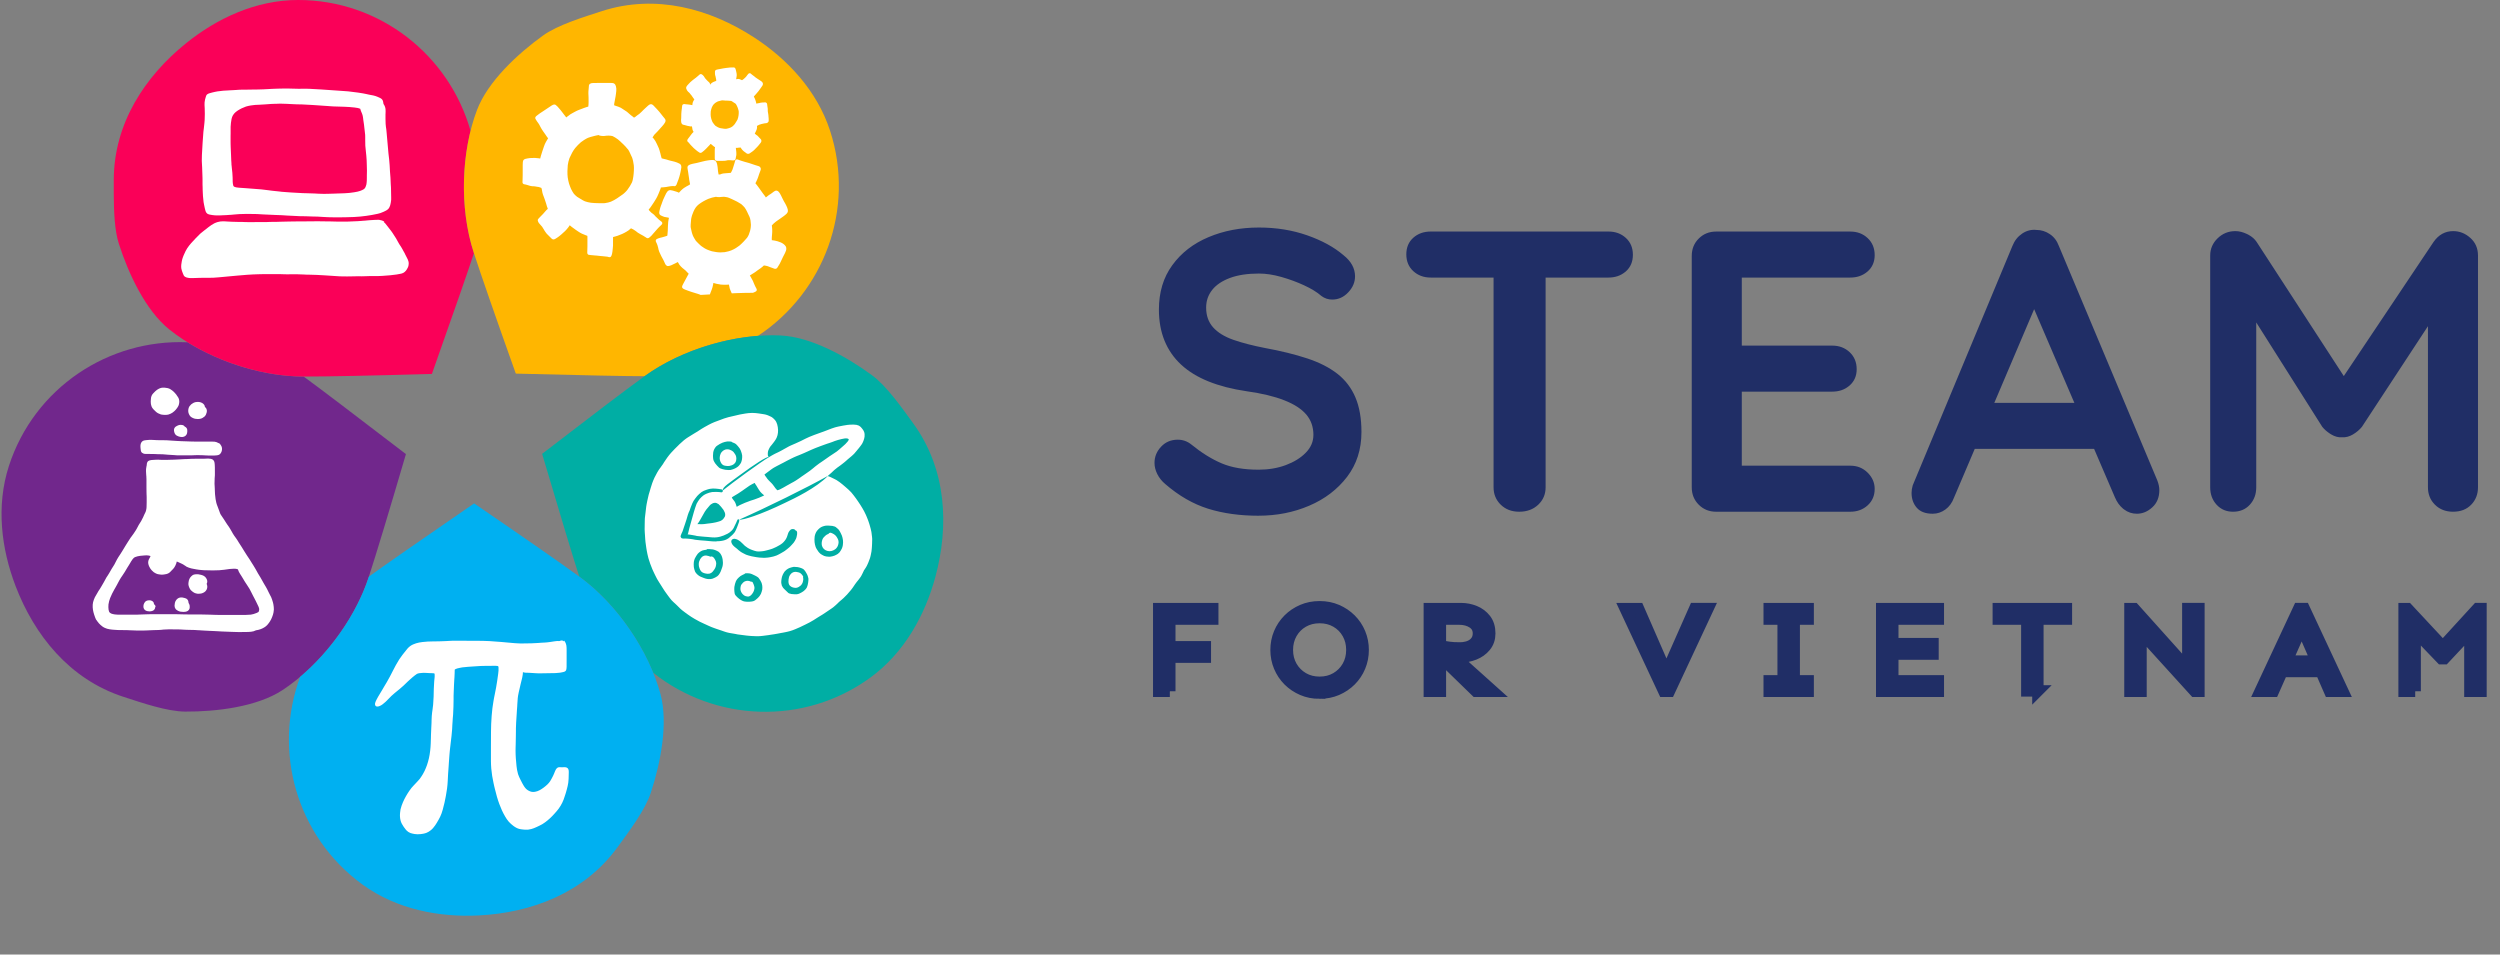 <svg height="42" viewBox="0 0 110 42" width="110" xmlns="http://www.w3.org/2000/svg" xmlns:xlink="http://www.w3.org/1999/xlink"><rect x="0" y="0" width="110" height="42" fill="#808080" stroke="none"/><defs><path id="a" d="m.362 5.463c1.119-3.443 4.394-5.586 7.86-5.435 1.463.908 3.37 1.506 5.106 1.507.636.462 2.135 1.599 4.501 3.412-.757 2.58-1.302 4.38-1.633 5.4-.642 1.977-2.175 3.921-3.802 4.987-1.124.736-2.907.95-4.275.943-.804-.004-1.914-.389-2.72-.65-2.38-.774-3.922-2.72-4.748-4.88-.62-1.624-.866-3.507-.289-5.285z"/><path id="b" d="m8.11 0c3.608 0 6.65 2.436 7.589 5.761-.419 1.678-.4 3.689.139 5.348l.01.027c-.245.749-.861 2.521-1.85 5.317-2.687.077-4.567.115-5.64.115-2.078 0-4.4-.856-5.917-2.074-1.048-.842-1.802-2.472-2.219-3.775-.19-.596-.218-1.439-.222-2.183v-.605c0-2.502 1.375-4.57 3.175-6.023 1.351-1.091 3.067-1.908 4.935-1.908z"/><path id="c" d="m6.082.492c2.38-.773 4.77-.105 6.71 1.158 1.455.948 2.761 2.327 3.339 4.104 1.12 3.447-.275 7.11-3.174 9.024-1.71.129-3.591.762-4.99 1.775h-.023c-.78 0-2.66-.038-5.641-.114-.904-2.533-1.521-4.31-1.853-5.33-.642-1.976-.545-4.45.145-6.268.476-1.257 1.793-2.477 2.904-3.277.653-.469 1.777-.81 2.583-1.072z"/><path id="d" d="m10.298.106.327.009c1.343.065 2.91.94 4.014 1.75.648.476 1.32 1.44 1.818 2.125 1.47 2.024 1.574 4.505.972 6.739-.452 1.676-1.36 3.346-2.871 4.444-2.927 2.126-6.833 1.937-9.548-.218-.65-1.599-1.843-3.207-3.25-4.23l-.003-.002c-.241-.743-.787-2.543-1.634-5.4 2.129-1.641 3.628-2.778 4.496-3.409 1.681-1.22 4.064-1.893 6.006-1.8z"/><path id="e" d="m8.253.087c2.219 1.518 3.763 2.592 4.631 3.223 1.681 1.221 3.057 3.28 3.568 5.156.353 1.297.004 3.058-.425 4.358-.252.764-.96 1.7-1.459 2.386-1.47 2.024-3.798 2.89-6.108 3.007-1.735.088-3.603-.26-5.114-1.357-2.925-2.126-3.953-5.896-2.745-9.142 1.32-1.112 2.482-2.744 3.02-4.4l.004-.01c.634-.46 2.176-1.533 4.628-3.22z"/><mask id="f" fill="#fff"><use fill="#fff" fill-rule="evenodd" xlink:href="#a"/></mask><mask id="g" fill="#fff"><use fill="#fff" fill-rule="evenodd" xlink:href="#b"/></mask><mask id="h" fill="#fff"><use fill="#fff" fill-rule="evenodd" xlink:href="#c"/></mask><mask id="i" fill="#fff"><use fill="#fff" fill-rule="evenodd" xlink:href="#d"/></mask><mask id="j" fill="#fff"><use fill="#fff" fill-rule="evenodd" xlink:href="#e"/></mask></defs><g fill="none" fill-rule="evenodd"><g transform="translate(.032 15.033)"><use fill="#71278c" xlink:href="#a"/><path d="m9.104 5.142h.008c.05.002.09.006.13.013.026.005.045.011.064.02.035.015.065.047.084.089.014.032.019.065.022.1l.005.054.005.118.001.238v.067l-.001.05-.007.093-.002.032c-.006.086-.008.163-.006.237l.006.103.006.118.002.067c0 .056.002.115.008.171l.024.213c.01.062.02.116.033.164.013.05.03.102.056.164.024.057.044.11.06.16.014.04.03.09.05.139l.024.05.032.049.079.117.048.072.06.096c.018.03.038.06.058.088l.006.01.048.067.021.03c.018.026.035.052.051.079l.012.019c.026.041.05.085.073.126.013.025.026.05.04.073.022.037.043.07.064.101l.038.053.032.044.069.1.046.075.016.027c.026.043.055.086.082.127l.04.062.077.124.04.066.124.196.089.133.037.056c.032.048.062.097.09.145l.034.053.04.064c.025.04.052.083.076.126.024.04.046.082.07.123l.048.088c.02.036.042.07.064.105l.052.086.08.141.031.057c.022.04.045.078.068.117l.052.087.01.017c.015.027.032.055.046.084l.05.101.015.032c.023.047.046.096.072.142l.009.016.032.061c.012.03.025.06.038.098.013.035.024.07.034.109l.006.019c.008.03.016.06.021.09.006.03.01.062.013.092l.004.034c.005.037.007.072.005.105-.002.042-.008.084-.015.127-.005.036-.015.07-.024.1-.022.073-.052.143-.082.207-.029.063-.07.121-.11.174l-.012.015-.05.062c-.017.019-.037.037-.063.057-.043.034-.094.065-.155.094-.048.023-.104.043-.172.06-.03.008-.064.014-.105.02-.038.02-.072.034-.103.042-.038.011-.077.017-.111.021-.066.008-.133.01-.199.011l-.208.002h-.179l-.057-.001-.057-.002c-.056-.003-.113-.005-.17-.005-.126-.002-.255-.009-.38-.015l-.088-.004-.094-.006-.13-.007c-.03 0-.058-.002-.087-.004l-.033-.002-.1-.004h-.017l-.11-.006-.116-.006-.142-.008-.082-.006-.048-.002-.071-.004-.015-.001-.1-.007c-.072-.003-.148-.005-.227-.005l-.12-.003-.055-.002-.055-.003c-.026 0-.051-.003-.076-.004l-.038-.003-.126-.005c-.104-.003-.207-.003-.32-.003h-.137c-.073 0-.147.004-.225.01l-.081.01-.027.002c-.037.003-.076.006-.12.007l-.094.002c-.044 0-.088.001-.132.004l-.085.004h-.03l-.064.004c-.017.001-.033.003-.05.003-.077.004-.153.006-.226.007h-.225c-.086-.005-.162-.008-.233-.009-.041 0-.082-.002-.122-.004l-.099-.005-.23-.003h-.106c-.024 0-.047-.002-.07-.003l-.04-.002-.11-.007-.04-.003-.065-.005c-.074-.008-.153-.018-.226-.04-.06-.02-.135-.047-.2-.095-.064-.048-.116-.095-.16-.144-.021-.025-.044-.052-.071-.09-.02-.025-.04-.053-.058-.082-.018-.032-.03-.067-.042-.1l-.003-.011-.008-.023c-.01-.025-.018-.05-.026-.075-.024-.072-.042-.144-.053-.214-.012-.074-.015-.15-.01-.228.005-.068.021-.141.05-.216.015-.043.03-.077.045-.107l.043-.074.011-.019.053-.091.014-.025c.013-.024.026-.048.04-.07l.022-.032c.014-.02.028-.04.04-.06l.036-.06.02-.033.025-.042c.032-.053.065-.107.094-.163.03-.062.067-.128.11-.202l.04-.06.02-.03.067-.109c.018-.028.034-.058.05-.087l.06-.104.007-.01.05-.08c.024-.035.042-.064.057-.092.018-.031.035-.065.053-.103l.03-.058.03-.058.044-.075.014-.023.042-.065.022-.032c.035-.052.068-.106.102-.16l.02-.033.055-.09c.02-.033.039-.067.06-.1l.055-.089.065-.104.025-.038.04-.062.008-.014c.016-.025.033-.052.05-.076l.036-.047c.034-.046.07-.093.102-.141l.06-.092.014-.02c.015-.025.031-.049.045-.074l.055-.102.042-.08c.017-.03.037-.061.056-.09s.038-.058.055-.088l.01-.02c.027-.048.054-.097.076-.148l.037-.085.015-.033.033-.067.023-.048c.015-.041.027-.085.034-.134.003-.025.006-.05.007-.075.004-.069.004-.138.005-.206v-.019-.218l-.002-.065-.002-.037-.003-.112c-.002-.075-.002-.15-.002-.223v-.348l-.004-.087v-.023c-.003-.017-.005-.035-.005-.053-.001-.031-.003-.061-.006-.092l-.005-.098c0-.025-.001-.058.002-.091.003-.031.007-.067.015-.102l.002-.01.012-.058.004-.044c.001-.023.003-.04.008-.056.006-.016.013-.036.026-.054.012-.018.03-.033.053-.043.018-.009.03-.014.042-.018.024-.006.05-.011.077-.015.062-.007.13-.012.206-.013h.024l.044-.001h.036l.037.003.064.003.22.003c.027 0 .053 0 .08-.002l.029-.001.125-.004h.034c.067-.002.136-.003.204-.008l.145-.008.1-.006.016-.001.095-.005.045-.001.075-.002.015-.001c.07-.004.143-.008.215-.01l.209-.001h.253c.038 0 .075-.002.113-.004l.021-.001c.022-.002.043-.003.065-.003zm-2.688 4.26h-.01l-.1.006c-.054.003-.11.009-.162.015l-.01.001c-.034.005-.074.011-.115.021-.03.007-.063.018-.103.033-.02.01-.037.018-.052.028-.017.014-.034.033-.053.057l-.004.005-.004.004c-.049.066-.087.132-.119.188-.02.037-.044.073-.066.108l-.049.077-.056.095-.052.088c-.033.056-.07.11-.107.163-.046.066-.093.134-.132.206l-.06.112-.048.091-.076.136-.033.057-.018.032c-.03.055-.063.11-.089.168l-.018.041c-.023.05-.045.098-.066.148-.034.085-.058.179-.073.278-.004.042-.005.08-.005.118 0 .037.004.073.008.109.006.035.013.063.022.088.006.012.013.023.02.033.008.01.016.018.025.025.017.012.036.023.054.032.042.016.09.028.153.037.043.005.088.009.137.011l.073.001h.486c.115 0 .219 0 .322-.003l.086-.004.136-.005c.072-.001.142-.003.212-.007l.128-.003h1.075l.15.002.19.005c.086.002.175.004.263.004h.492c.138.002.28.002.42.009l.197.007.033.001c.084.003.155.005.227.005h.943c.137 0 .279-.001.417-.014.08-.012.163-.036.254-.074.024-.01.048-.02.07-.035l.017-.017.01-.017c.006-.02.012-.042.016-.066.002-.015.002-.032 0-.05-.005-.029-.015-.056-.024-.079l-.053-.112c-.02-.04-.039-.078-.057-.118l-.027-.054-.017-.032-.018-.036-.029-.056-.03-.056c-.022-.043-.045-.086-.066-.13l-.02-.04c-.027-.055-.055-.112-.086-.165-.037-.06-.078-.124-.125-.194-.023-.034-.043-.063-.061-.092l-.04-.064-.019-.033-.031-.052-.08-.131-.057-.088c-.022-.035-.041-.065-.056-.098-.015-.034-.028-.068-.038-.1l-.019-.01c-.022-.008-.045-.014-.07-.018-.021-.002-.043-.003-.065-.003l-.07.002c-.05.001-.099.005-.147.01l-.075.011-.168.023-.013.001c-.065.008-.133.016-.2.02-.084.003-.158.006-.225.006h-.126c-.129 0-.228-.002-.321-.007-.034-.001-.067-.004-.101-.008l-.034-.003-.077-.008-.123-.018-.065-.013-.042-.007-.019-.004c-.064-.012-.13-.024-.19-.048l-.015-.005c-.032-.013-.065-.025-.095-.04-.032-.017-.06-.038-.087-.06l.013.012c-.021-.017-.045-.034-.07-.048l-.057-.03-.017-.008c-.062-.03-.11-.052-.157-.072l-.057-.023-.01.036-.01.04c-.01.03-.023.063-.039.097-.027.058-.061.11-.1.153l-.048.048-.028.029-.014.015-.029.03c-.026.028-.05.047-.074.061-.028.018-.062.032-.104.043-.036.01-.073.016-.111.02-.023.003-.053.007-.082.007l-.028-.001-.06-.006-.015-.002c-.018-.002-.037-.005-.055-.009l-.012-.002-.042-.01-.06-.025c-.063-.027-.12-.07-.174-.13l-.033-.038-.01-.014-.03-.04c-.013-.022-.03-.049-.043-.078-.019-.04-.03-.074-.038-.108-.009-.038-.011-.068-.008-.098.001-.02.005-.04.01-.058.01-.041.031-.078.052-.114.011-.02.023-.04.033-.061l.003-.012v-.008l-.004-.008c-.035-.013-.068-.018-.099-.023-.026-.003-.047-.005-.068-.005zm1.526 1.852c.018 0 .038.001.058.004.037.006.07.014.103.024.02.006.039.012.056.022.017.009.039.022.052.039.017.02.03.04.037.063.005.015.01.03.011.045.003.015.004.03.005.044.026.037.042.077.049.118.004.025.005.05.003.074-.001.018-.002.037-.007.054-.008.024-.016.042-.027.057-.013.018-.028.033-.047.046-.029.02-.064.033-.11.04-.026.005-.055.007-.084.007-.037 0-.077-.003-.122-.01-.016-.002-.03-.005-.046-.01-.026-.007-.05-.018-.071-.028-.013-.007-.025-.014-.036-.022l-.015-.01-.015-.01c-.018-.014-.032-.026-.045-.046-.03-.042-.045-.093-.043-.143.001-.04.006-.083.015-.12.013-.053.035-.098.066-.135.012-.014.026-.03.043-.043.016-.013.03-.023.045-.03l.033-.015c.028-.01.059-.015.092-.015zm-1.406.126c.032 0 .06.004.086.013.043.013.079.039.098.07.014.023.021.049.022.078.014.012.024.025.031.04.024.018.038.041.038.066 0 .016-.006.031-.016.044-.002.018-.003.028-.006.038-.009.027-.02.047-.036.065-.013.014-.03.031-.052.04l-.034.014c-.031.012-.069.018-.114.02h-.013c-.033 0-.067-.005-.101-.013-.083-.02-.144-.08-.157-.157-.016-.086.013-.184.072-.25.037-.04.09-.062.155-.067zm2.13-1.146.02.001c.037.005.082.012.128.025.035.01.076.022.112.041.023.013.046.027.066.046.017.017.033.037.046.057.021.032.046.082.05.14.001.04-.008.077-.027.112l-.003.004c.007.011.013.022.017.034.007.019.01.041.012.065.002.033 0 .064-.007.093-.007.026-.014.047-.024.064-.012.022-.027.045-.045.063-.032.03-.062.052-.092.066-.042.02-.074.032-.106.038-.043.007-.077.01-.11.01-.022 0-.042 0-.061-.004-.041-.007-.072-.015-.099-.026-.023-.01-.044-.021-.07-.04-.017-.01-.034-.024-.05-.037-.025-.02-.045-.037-.06-.054-.03-.034-.052-.073-.072-.125l-.02-.056c-.012-.036-.016-.074-.013-.119l.007-.058c.002-.022.006-.048.013-.072.006-.02.014-.042.025-.066.018-.04.044-.077.08-.111.03-.03.067-.062.117-.076.031-.009.066-.014.108-.015zm-2.063-5.914h.019l.007.001.04.002.099.005c.038.003.077.005.116.006.073.002.147.002.221.002h.036c.056 0 .115.001.173.004l.115.008h.008l.042.003.053.004.052.003.167.011.12.006.034.002.067.003c.069.004.141.006.221.007.042 0 .084.003.126.005l.093.003c.097.003.199.004.294.004h.617c.062 0 .114.003.162.02.021.008.053.02.08.038l.01.002c.03.007.055.022.076.046.018.022.034.046.052.08.019.032.03.07.033.117.002.042-.003.082-.014.118-.012.039-.032.075-.06.11-.012.014-.023.024-.035.033-.015.012-.033.018-.046.023-.019.006-.038.01-.063.015-.074.01-.153.01-.222.011h-.106l-.06-.002-.06-.003-.108-.005-.018-.001-.016-.001-.076-.004c-.073-.003-.146-.003-.22-.003-.041 0-.082.002-.122.004l-.093.004c-.116.002-.233.002-.342.002h-.21l-.096-.001-.096-.007-.06-.005-.06-.003c-.087-.004-.157-.008-.219-.014l-.052-.005c-.05-.005-.103-.01-.155-.013-.04-.002-.08-.002-.118-.002h-.045l-.044-.001-.09-.005c-.038-.002-.076-.004-.114-.004l-.225-.002h-.101c-.044 0-.079-.005-.108-.016-.025-.01-.046-.022-.068-.038-.025-.02-.043-.054-.049-.092-.006-.042-.011-.078-.014-.113-.007-.084-.01-.172.034-.244.013-.02.035-.05.067-.069.032-.02.069-.026.104-.03l.068-.008.033-.003c.038-.004.077-.006.104-.008h.043zm1.317-.66c.06 0 .11.014.146.043.012.01.024.022.033.036l.013.006c.05.026.085.072.094.127.004.022.005.045.003.073-.001.025-.004.05-.009.075-.006.03-.017.057-.035.082-.012.018-.024.031-.037.041-.015.013-.03.021-.049.03-.036.014-.062.02-.09.023h-.018c-.026 0-.051-.003-.072-.007-.02-.003-.039-.008-.057-.014l-.011-.003c-.029-.008-.056-.02-.081-.035-.031-.017-.057-.04-.074-.066-.008-.012-.015-.024-.022-.04-.017-.035-.027-.076-.031-.125-.003-.037.004-.074.02-.103.014-.026.034-.047.064-.07.026-.018.055-.033.091-.048.04-.016.076-.024.113-.025zm.756-1.008h.017c.037.003.076.007.11.02.021.007.042.015.061.027.016.01.031.021.046.034.022.02.051.05.064.089.004.014.007.03.008.046.02.017.037.036.053.058.018.027.03.062.034.1.003.028 0 .058-.009.095-.007.032-.019.064-.033.092-.018.034-.037.06-.058.08-.023.02-.049.039-.08.057-.028.017-.057.03-.084.037-.043.012-.087.018-.133.018-.034 0-.069-.004-.104-.01-.024-.004-.042-.008-.059-.013-.019-.006-.037-.014-.058-.024-.015-.006-.03-.015-.049-.026-.018-.012-.042-.027-.058-.045-.023-.025-.041-.053-.055-.083s-.029-.064-.035-.102c-.007-.04-.006-.083.001-.128.007-.04.02-.09.05-.133.047-.063.102-.111.165-.143.034-.018.07-.03.105-.038.025-.006.052-.009.083-.009l.035.001zm-1.484-.628.029.002c.042.004.08.008.118.017.04.01.077.023.11.04.029.015.059.035.094.063.02.016.046.037.068.058l.035.037.023.024c.023.024.043.048.061.073.01.013.017.025.023.037l.004.008.027.035c.022.03.038.06.05.092.024.064.029.141.013.216-.006.03-.014.066-.03.1-.012.023-.026.046-.04.068l-.024.035-.04.05-.016.02c-.021.024-.04.043-.059.06l-.008.006c-.025.022-.052.044-.08.063-.026.017-.05.03-.075.041-.028.013-.06.028-.094.037-.034.008-.071.014-.112.015h-.044c-.025 0-.047 0-.067-.002l-.015-.002c-.035-.003-.07-.006-.104-.017-.086-.027-.159-.068-.212-.117l-.053-.052-.009-.008-.041-.041-.023-.026-.007-.009c-.012-.015-.025-.03-.034-.047-.01-.019-.02-.039-.028-.06-.011-.028-.02-.06-.025-.096-.01-.066-.01-.137 0-.225l.01-.077c.006-.025.016-.048.025-.07.018-.042.043-.07.07-.1.056-.062.11-.112.163-.152.026-.02.055-.037.085-.05l.042-.018.028-.01c.025-.01.052-.014.088-.017l.046-.002z" fill="#fff" mask="url(#f)"/></g><g transform="translate(5.006)"><use fill="#fa0058" xlink:href="#b"/><path d="m11.628 9.67c.023 0 .04.002.057.004.077.012.15.035.224.072-.011.006-.024.011-.036.015.023.018.045.038.065.061.043.048.082.1.12.151l.054.07.017.022c.052.066.106.135.152.207l.038.06.052.08.054.085.066.12c.023.042.046.085.072.127l.076.114.06.103.038.071.024.043.015.026.018.031c.01.018.018.037.026.056.02.044.043.087.067.131l.03.06.01.019.015.034c.01.028.019.052.025.074.008.032.012.068.01.105-.001.025-.004.057-.012.09-.01.037-.024.068-.04.097l-.035.062c-.011.018-.022.034-.035.05-.034.041-.071.073-.115.097s-.095.034-.144.044l-.035.006-.044.008c-.024.005-.048.01-.072.013-.174.026-.364.045-.582.057h.02l-.2.01-.116.002h-.059l-.131.001h-.147l-.06.002-.165.005-.042.001-.04.001h-.032l-.02-.001h-.019l-.078-.002c-.073 0-.147.003-.22.005-.088.003-.177.003-.264.004h-.055l-.143-.002h-.049l-.109-.003c-.088-.004-.177-.01-.263-.017l-.072-.005-.325-.021c-.242-.016-.443-.025-.635-.028l-.162-.003-.1-.005-.055-.003h-.018c-.094-.005-.19-.01-.286-.01h-.01l-.13.001-.173.002h-.116l-.062-.001-.102-.003-.062-.002-.163-.002h-.132l-.246.001h-.083l-.226.001-.087.002-.089.002c-.072.002-.144.004-.216.008l-.147.009-.076.004-.269.022-.158.013-.283.026-.174.016-.146.014-.164.015-.051.005c-.086.008-.174.016-.261.02-.085.003-.169.005-.249.005h-.068l-.166-.001c-.042 0-.079.001-.116.003h-.031l-.107.004-.053.001-.054.002-.102.003h-.02c-.043 0-.084 0-.128-.007-.028-.004-.057-.008-.085-.017-.015-.005-.03-.01-.046-.018-.013-.005-.028-.013-.04-.022-.02-.017-.04-.034-.05-.058-.007-.013-.012-.027-.018-.042-.006-.018-.014-.036-.023-.055-.013-.03-.022-.056-.031-.085l-.005-.016-.005-.015c-.01-.032-.02-.065-.024-.098-.006-.059-.006-.112 0-.162.006-.053.014-.102.023-.149.01-.056.025-.109.043-.159l.01-.025.015-.042.012-.029.016-.036c.02-.05.044-.102.07-.152.021-.041.044-.085.071-.125.057-.083.113-.156.172-.223.06-.068.127-.14.204-.22l.104-.104.029-.028.02-.022c.02-.02.039-.04.06-.058.05-.045.105-.087.158-.127l.072-.054.052-.042.063-.05c.034-.026.078-.06.124-.09.052-.034.092-.058.131-.078.047-.024.098-.041.146-.057.074-.023.156-.034.244-.034.021 0 .043 0 .064.002l.102.006.202.011c.115.006.21.008.298.008h.157l.09.004.058.002c.066.003.136.004.205.004l.125-.001.166-.002h.376l.08-.001.06-.003.088-.003.161-.003h.096l.057-.001c.05 0 .1-.002.15-.005.09-.005.188-.007.31-.007.054 0 .108-.002.161-.003l.146-.002.097-.001h.047l.224-.001h.059l.142-.002h.134l.07-.001.152-.002h.102l.216.002.154.003h.154l.044.002c.082.003.167.006.25.006h.49l.079-.003.065-.003c.097-.002.19-.007.295-.012l.066-.005.117-.008h-.02l.072-.005.12-.007h-.02c.035-.002.07-.006.105-.01l.095-.008c.07-.005.14-.01.209-.013l.104-.003zm-3.961-5.775c.042 0 .089.002.144.004.093.004.175.006.251.006l.045.001h.089l.142-.002h.128c.043 0 .09.002.143.004.163.005.328.016.488.027l.037.002 1.05.073.01.001.032.002.09.007c.045.004.091.01.137.017l.12.015.136.017.039.005c.073.01.148.021.221.035.047.009.094.017.14.028l.062.014.044.01.068.013c.044.008.088.015.131.025.061.013.124.032.185.058.04.016.072.03.103.046l.046.024c.03.017.056.042.074.071.015.025.025.054.032.091l.003.022.003.021.012.057.003-.007c.048.072.074.147.082.216.006.063.004.128.001.19l-.002.046v.203c0 .072.002.144.006.216.003.04.007.084.013.133l.01.062.009.068c.006.048.01.098.014.146l.009.105c.016.164.032.337.047.528.006.086.014.173.023.26l.018.156.012.103.007.079.004.05.011.134c.006.087.01.174.014.26l.01.126.002.03c.004.04.008.08.01.119l.006.136.006.137.003.049c.001.005.002.012.001.018v.006l.001.007.001.013v.008l.002.022c.001.022.003.043.003.065l.003.147c0 .053.001.106.003.158l.002.095v.119c-.004.044-.01.086-.017.126l-.016.074-.015.056c-.015.044-.04.107-.087.152-.054.052-.125.084-.192.115l-.024.01c-.08.038-.162.066-.242.082l-.049.01c-.066.015-.133.029-.2.04-.168.03-.341.054-.517.071-.099.01-.19.016-.277.02l-.068.002c-.068.002-.136.005-.205.006l-.07.002-.197.003h-.166l-.1.001h-.067c-.167 0-.331-.007-.456-.015l-.1-.006c-.054-.004-.108-.008-.163-.01l-.15-.004-.112-.002-.127-.005-.14-.005-.135-.002c-.045 0-.09 0-.135-.002-.163-.005-.338-.014-.551-.027l-.149-.01-.099-.006c-.086-.006-.172-.008-.267-.01-.156-.004-.323-.011-.542-.024l-.063-.004c-.067-.005-.135-.009-.202-.012l-.144-.003-.107-.001c-.067-.002-.133-.003-.2-.003-.112 0-.222.003-.326.009l-.178.014-.037.003-.066.006-.047.005-.095.007h-.02c-.044.004-.089.008-.133.01l-.075.003-.048.002c-.022 0-.043.002-.065.003l-.065.003c-.041.002-.083.003-.124.003-.043 0-.085-.001-.124-.004-.037-.002-.075-.007-.112-.012-.031-.004-.055-.009-.08-.014l-.014-.002-.02-.004-.005-.001-.005-.001-.01-.003-.025-.006c-.045-.013-.08-.036-.102-.066-.012-.017-.024-.034-.031-.053l-.018-.054c-.01-.033-.018-.068-.026-.102l-.004-.02-.026-.123-.003-.015c-.008-.036-.015-.072-.02-.108-.013-.092-.02-.186-.027-.266l-.004-.087-.003-.047-.006-.14-.001-.065-.001-.056-.002-.05-.002-.072v-.166l-.001-.111c-.002-.156-.007-.321-.017-.49l-.002-.025c-.006-.077-.012-.157-.012-.235 0-.079.001-.163.005-.259.006-.166.017-.334.028-.497l.006-.092c.01-.143.019-.291.032-.436l.01-.083.005-.038.016-.142.014-.13c.004-.044.008-.083.01-.122.004-.105.006-.191.007-.27 0-.076 0-.165-.005-.254l-.001-.018c-.005-.077-.01-.158-.004-.237.007-.086.03-.17.056-.25.012-.038.025-.078.06-.103.02-.015.037-.025.056-.032.012-.005.025-.01.038-.013l.008-.003.11-.03.033-.008.09-.021c.038-.008.076-.016.114-.022.085-.014.172-.023.254-.03.057-.005.113-.007.17-.01l.101-.005h-.019l.075-.004.076-.004.159-.009h-.007.009l.032-.003.14-.009.075-.001h.108l.174-.003.14-.002.05-.001.166-.001.038-.001.05-.001c.079-.001.158-.004.237-.007l.02-.001.245-.013.012-.001h.013l.01-.001h.01l.015-.002h.013l.018-.001.017-.001.059-.002.098-.004.167-.005.168-.003.097-.002zm-.293.667h-.092l-.036.001-.072.003h-.037c-.028.002-.055.003-.083.003l-.134.005-.271.02c-.074.005-.148.01-.222.013l-.1.005-.095.004-.09.01-.014.002-.104.013c-.062.011-.136.025-.206.047-.067.024-.128.05-.187.077-.063.03-.124.067-.176.099l.015-.01-.027.019-.013.008c-.024.017-.048.035-.07.054-.018.016-.036.033-.057.056-.03.036-.055.074-.076.111-.018.04-.033.084-.045.135-.022.115-.035.23-.04.34-.002.076-.002.15 0 .22v.089l-.002.089v.044c-.002.085-.001.161 0 .233l.001.08c0 .046.001.093.004.14.008.114.011.23.015.343l.01.261.003.03.004.062.002.042v.028l.01.085.005.058.004.036.008.076c.005.036.01.073.012.11.006.08.01.146.012.207l.002.098.001.094c.004.051.01.107.025.161.003.009.007.016.011.024l.011.013.03.02c.02.009.043.016.073.023.037.006.07.011.105.014l.106.008.201.014c.23.016.466.032.699.054.107.01.216.025.321.039l.135.018c.046.006.093.01.14.015.03.003.059.005.088.009l.093.01c.04.006.082.01.124.015.12.012.243.02.362.027l.11.007c.135.009.294.019.452.025l.193.005c.088.002.18.004.27.009h.021c.142.009.29.017.434.018h.03c.066 0 .13-.002.202-.004l.09-.003.145-.004.126-.005c.031 0 .063-.001.094-.003l.153-.005.073-.003.051-.003.01-.001.029-.002.012-.001.02-.002h.01l.017-.001.018-.001.083-.008c.058-.006.12-.014.184-.025l.142-.027c.037-.008.074-.02.11-.031.066-.023.114-.046.156-.071.019-.014.033-.026.046-.038.013-.017.025-.035.037-.057.015-.033.027-.068.038-.11.005-.03.01-.054.012-.079l.008-.1c.003-.045.002-.091.002-.136v-.09c0-.032 0-.065.002-.099l.002-.119c0-.07-.001-.145-.006-.237l-.007-.22-.014-.191-.02-.192c-.01-.083-.02-.17-.025-.255-.005-.076-.006-.152-.004-.241v-.11l-.002-.117c-.004-.053-.01-.106-.017-.157l-.008-.068-.013-.11-.012-.111-.017-.116-.016-.107-.004-.039c-.007-.057-.014-.117-.03-.174l-.007-.017-.015-.043-.016-.04-.012-.026c-.02-.05-.037-.094-.048-.14l.02.01-.016-.01c-.016-.008-.035-.017-.055-.023-.023-.007-.046-.013-.07-.018-.04-.008-.084-.014-.132-.02-.153-.019-.31-.027-.458-.033l-.233-.007-.233-.007c-.052-.002-.104-.006-.156-.01l-.074-.006-.223-.015-.124-.009-.336-.023c-.142-.009-.306-.019-.467-.025l-.148-.003-.074-.001c-.074-.002-.146-.006-.226-.01l-.23-.012-.237-.007z" fill="#fff" mask="url(#g)"/></g><g transform="translate(20.393)"><use fill="#ffb600" xlink:href="#c"/><path d="m12.038 7.012c.024.001.047.011.07.021l.02.008c.023.01.046.017.07.024l.036.012.152.047.09.024.098.028c.059.017.117.038.173.058l.01.003.013.005.075.025.046.014.045.014.017.005c.013.003.026.007.04.013.009.003.018.007.026.012s.018.012.025.02c.018.018.028.036.035.058.005.016.004.033.002.043 0 .008-.002.015-.003.023l-.004.016c-.006.019-.01.032-.016.045-.005.015-.01.03-.017.044l-.016.043-.016.044-.046.138-.032.084c-.013.033-.026.062-.04.089l-.016.033-.022.043-.007.02.014.015c.01.01.018.02.026.03.018.02.034.043.048.062l.044.06.047.064.046.065c.036.051.073.104.111.155l.007.009.011.014c.026.032.048.06.067.088l.024.037.015.022.028-.024c.032-.027.065-.054.1-.078l.041-.027.026-.015.064-.045c.033-.026.063-.049.093-.07.02-.012.035-.022.054-.03.014-.007.031-.013.05-.013.016 0 .028.003.04.007.023.008.043.021.061.04.023.023.044.052.066.088.015.025.03.052.047.087l.02.041.022.047.047.093.007.015c.012.022.023.045.036.067l.016.027.035.06c.034.06.063.123.088.186.013.032.02.06.025.087.006.034.007.084-.019.125-.01.016-.02.03-.032.044-.017.019-.039.039-.066.06-.026.021-.054.043-.084.064-.033.022-.066.046-.098.069l-.061.044-.059.04-.093.065-.022.017-.092.078c-.027.024-.05.048-.072.075l-.006.008c-.002.01 0 .014.001.02l.008.053c.003.029.005.057.006.086l.003.086-.003.079c-.002.042-.005.075-.008.108l-.006.07-.004.078c0 .02 0 .042.003.068l.014.001c.039.005.079.01.118.018l.125.03c.03.01.059.02.087.032l.03.01c.026.01.051.02.075.034.025.013.047.03.065.044.024.02.044.037.061.054.034.034.055.073.06.113.013.081-.022.161-.055.23l-.059.114-.032.062c-.027.054-.053.109-.079.167-.018.043-.037.085-.06.125-.026.047-.055.095-.09.147l-.005.01c-.008.012-.016.024-.026.036-.02.022-.047.034-.077.034-.008 0-.017 0-.026-.003-.022-.005-.043-.013-.063-.021l-.022-.009-.057-.02-.025-.009c-.028-.01-.056-.02-.083-.032l-.041-.016-.043-.014c-.031-.01-.062-.016-.094-.02-.014-.002-.028-.004-.042-.004h-.006c-.018.014-.028.024-.039.034l-.032.03c-.029.024-.059.046-.085.065l-.065.045c-.03.02-.06.04-.09.063-.025.02-.055.042-.085.063-.019.014-.039.025-.058.037l-.029.018-.012.007-.075.048-.042.027-.006.003.024.038.015.025.028.05.018.035.014.023c.012.021.025.043.035.066l.025.061.014.035.003.007.046.103.008.018c.01.022.02.043.032.064l.009.015.01.02.019.037.004.016c.002.014.004.027 0 .042-.003.01-.012.025-.02.033-.013.013-.027.023-.045.03l-.026.012-.016.007-.06.025c-.24.003-.479.003-.717.014l-.214.01-.02-.041-.005-.013c-.013-.027-.026-.056-.037-.085l-.008-.022c-.008-.02-.016-.04-.022-.062-.006-.023-.01-.046-.014-.07l-.003-.019c-.005-.026-.01-.05-.019-.075l-.012.001-.016.002-.045.003c-.03.002-.062.003-.093.003h-.034c-.055 0-.104-.002-.15-.007-.072-.009-.134-.02-.189-.034l-.09-.024-.014-.004-.04-.011v.006l-.01.062c-.006.038-.015.078-.028.123-.02.069-.045.139-.077.214-.012.03-.026.065-.037.1l-.406.023-.037-.016-.083-.03c-.03-.011-.06-.02-.093-.028-.066-.017-.123-.034-.175-.054-.026-.01-.051-.018-.077-.026-.031-.01-.063-.021-.094-.033l-.058-.022c-.042-.015-.087-.03-.127-.052l-.02-.012c-.02-.013-.033-.025-.044-.042-.01-.015-.014-.04-.008-.064.002-.014.008-.027.014-.04l.037-.074c.03-.052.058-.104.084-.156l.064-.12.02-.036.042-.078.017-.028.014-.021-.014-.012-.057-.057c-.022-.026-.042-.048-.064-.068l-.08-.067c-.022-.016-.043-.033-.064-.051-.054-.047-.097-.093-.133-.143-.017-.024-.033-.05-.048-.08l-.009-.017-.014-.02-.038.02c-.029.016-.054.03-.08.041l-.077.036-.026.013c-.022.012-.045.023-.069.033-.036.014-.064.022-.092.028-.014.003-.031.006-.05.006-.022 0-.04-.005-.055-.015-.021-.015-.036-.03-.048-.047l-.016-.027c-.01-.018-.019-.038-.027-.057l-.011-.025-.043-.092-.028-.052-.017-.03-.05-.094c-.036-.071-.064-.13-.086-.183-.012-.03-.024-.062-.032-.094l-.017-.079-.004-.018c-.008-.035-.016-.066-.026-.094-.008-.026-.018-.05-.029-.078-.009-.021-.018-.042-.03-.062l-.017-.042c-.006-.018-.005-.046.007-.063l.014-.019.013-.01.013-.01.014-.006c.047-.022.098-.038.142-.05l.045-.01.032-.008.076-.022.041-.012c.031-.01.064-.018.094-.03l.015-.008.005-.022c.006-.059.013-.127.016-.196l.003-.087c0-.037.001-.074.004-.111l.003-.054c.002-.046.005-.093.01-.14.005-.036.01-.072.018-.107l.007-.033.008-.034-.054-.015-.07-.012c-.034-.005-.06-.009-.085-.016-.023-.007-.045-.017-.066-.026l-.011-.005c-.027-.01-.044-.018-.063-.028-.017-.009-.035-.018-.048-.034-.013-.014-.023-.032-.026-.048-.004-.014-.007-.031-.006-.047 0-.025.004-.049.01-.072l.007-.028.004-.016.01-.041.013-.05c.007-.026.016-.06.03-.092l.01-.026.022-.057c.01-.024.018-.049.026-.074.012-.035.025-.072.04-.107.02-.052.046-.103.07-.153l.024-.049.007-.016c.021-.044.042-.089.073-.128.017-.022.032-.04.053-.054.024-.017.051-.025.08-.025h.015c.04.005.071.011.1.019.056.015.114.033.172.052.035.012.064.021.089.037l.01.007c.025-.025.053-.061.087-.093l.015-.015c.037-.035.074-.07.115-.098l.02-.013c.037-.025.076-.05.116-.071l.027-.013c.03-.014.06-.03.087-.048l.024-.025-.002-.018c-.006-.038-.014-.075-.022-.113l-.003-.012c-.005-.023-.01-.044-.012-.068l-.002-.026-.003-.028c-.006-.044-.012-.087-.02-.13-.01-.056-.017-.112-.022-.154-.004-.029-.01-.057-.015-.085l-.002-.012-.007-.046c-.005-.036-.008-.07.011-.101.013-.021.03-.037.05-.048l.019-.01c.02-.01.036-.017.05-.022.031-.01.061-.018.095-.026l.093-.019.047-.009.046-.01.158-.04.035-.008.023-.006c.055-.014.112-.028.169-.04l.069-.011.025-.005.106-.014.022-.001c.025-.003.05-.005.075-.005.03 0 .06.002.09.014.024.01.042.021.056.036.009.01.016.021.024.034.02.033.03.073.039.109.008.037.015.073.02.111l.009.087.01.106.014.077.004.021.003.022.003.022h.061c.029-.013.058-.024.088-.032.048-.013.095-.017.136-.02.072-.005.159-.01.247-.02.002 0 .005 0 .01-.004.01-.016.019-.033.027-.05l.01-.019c.012-.023.024-.048.034-.072.012-.032.022-.065.031-.097l.014-.044.013-.041.027-.088.007-.025.013-.048.002-.01.008-.027c.004-.011.008-.022.014-.032l.014-.017c.011-.013.032-.02.054-.02zm-6.168-3.362h.625l.027.001.048.004c.02.003.04.01.062.023.045.027.065.081.076.12.017.063.023.13.016.202l-.016.137-.016.11-.018.095-.003.014-.012.068-.009.047-.007.038-.012.066c-.002.016-.003.034-.001.056l.014.007c.02.009.042.015.063.022.068.021.145.046.215.082.024.014.048.03.071.045l.022.015.095.062c.015.01.031.019.046.03l.01.006c.01.006.02.013.03.022l.01.008c.03.023.054.046.078.068.018.018.039.036.063.055l.037.029.024.018.038.028.037.032.007.006.012.007.004.002c.024-.011.04-.021.06-.036l.023-.02.054-.042.042-.03.04-.028c.002-.003.006-.006.013-.01.028-.023.055-.049.081-.074l.01-.009c.03-.028.059-.057.087-.088.028-.029.059-.058.098-.092l.044-.04.048-.044.01-.009.041-.033c.018-.013.038-.026.06-.031.01-.003.021-.005.033-.005h.009c.016.002.026.005.04.012.01.005.02.01.032.02.016.011.03.024.042.038l.063.068.022.023.039.04.048.053.029.032.05.057.023.029c.048.057.094.117.14.177l.021.026.026.03.024.032c.009.01.014.018.017.025.005.01.01.02.013.032.002.008.004.025.003.034-.003.025-.007.046-.018.067-.018.034-.039.063-.055.085-.025.032-.049.063-.076.092l-.031.034-.037.04c-.019.02-.036.041-.054.062-.03.035-.06.07-.094.103l-.03.03c-.036.034-.072.069-.104.107-.031.041-.055.079-.074.115l.014.013.015.014.03.034c.053.065.09.138.117.195l.03.062c.025.051.051.104.072.158.014.04.027.077.037.115l.01.04.02.067c.01.038.02.077.028.117.006.026.014.061.027.095l.002.005.01.006c.023.008.047.013.071.018l.024.006.09.021.076.023.013.005c.03.01.062.018.097.027l.073.017c.04.009.08.018.12.03.073.021.135.045.19.074l.023.012.004.002.005.003c.013.009.022.014.028.022.014.016.03.038.036.063.005.023.007.044.007.065-.002.038-.01.077-.018.115l-.003.013-.01.054-.01.048-.023.099c-.015.056-.034.13-.06.201-.026.077-.051.145-.079.207l.005-.01-.016.04c-.008.019-.018.033-.028.041-.013.012-.034.027-.06.027h-.007l-.013-.002-.013-.002-.04-.002c-.031 0-.061.003-.088.006l-.1.016-.033.006-.07.013c-.038.006-.077.01-.114.013l-.035.002c-.019.001-.037.002-.058.005l-.023.003-.008.001-.004.022-.01.035-.018.044-.014.038c-.016.044-.035.088-.053.131l-.006.014-.003.007-.001.002-.003.006c-.031.075-.06.134-.091.186-.029.049-.06.1-.1.162-.033.052-.068.103-.103.154-.017.027-.036.052-.054.078l-.046.057-.02.025-.01.011c.015.027.033.047.054.068l.017.018c.017.018.035.037.054.053l.029.02c.027.019.056.039.08.063l.038.041.037.042c.015.015.031.03.047.043l.037.035.025.025.05.047.015.01.028.021.025.02.013.01c.007.005.015.01.021.017l.018.021c.009.013.011.025.013.04.002.02-.006.039-.023.06-.011.013-.025.026-.04.039-.025.02-.048.044-.07.067l-.01.01-.064.067c-.027.028-.053.06-.079.09l-.058.067-.02.022-.049.055-.025.03c-.015.018-.032.038-.05.056-.02.02-.044.04-.074.065-.016.012-.033.026-.054.032-.01.003-.018.004-.027.004-.013 0-.026-.003-.04-.01-.016-.006-.03-.018-.043-.028-.038-.028-.073-.048-.112-.07l-.117-.064c-.04-.022-.08-.046-.12-.071-.024-.017-.048-.036-.07-.055l-.027-.02c-.06-.045-.123-.082-.19-.112-.006-.002-.012-.004-.018-.004l-.024.02c-.026.025-.05.046-.074.064-.03.021-.06.04-.088.057-.069.041-.134.076-.2.105-.065.029-.133.056-.201.08-.035.012-.072.022-.107.032l-.042.011-.05.013-.001.028-.001.195v.153l-.01.118-.005.047c-.006.063-.012.129-.027.192l-.015.054c-.01.028-.018.053-.034.072-.015.019-.037.028-.063.028-.013 0-.026-.002-.039-.006l-.012-.004c-.01-.004-.022-.008-.033-.01l-.015-.003c-.076-.01-.135-.016-.191-.02-.058-.004-.119-.009-.178-.016l-.017-.003-.071-.008-.09-.007-.077-.007-.108-.01-.048-.006-.012-.002c-.01 0-.02-.001-.03-.004-.043-.013-.059-.059-.058-.098l.001-.034v-.013c.004-.073.005-.15.006-.226v-.361-.072l-.006-.03c-.003-.006-.006-.006-.01-.007l-.009-.002-.016-.004c-.012-.003-.025-.009-.039-.015l-.052-.022-.013-.005-.011-.005-.02-.008-.068-.028c-.032-.014-.062-.032-.089-.048-.025-.015-.049-.03-.073-.047l-.017-.011-.091-.062c-.053-.036-.115-.08-.174-.127-.029-.022-.056-.044-.083-.068l-.005-.003-.003-.004-.005.009c-.014.027-.033.053-.051.076-.021.028-.044.056-.075.092-.024.027-.05.056-.076.081-.055.053-.11.104-.165.15-.065.056-.12.1-.174.135l-.017.011c-.022.015-.045.031-.07.044-.022.012-.051.028-.081.028s-.06-.014-.086-.04l-.104-.104-.098-.098-.035-.041c-.029-.036-.051-.068-.07-.1l-.021-.038c-.027-.046-.055-.095-.087-.139-.029-.036-.06-.073-.098-.112l-.03-.034-.009-.011c-.007-.009-.015-.018-.02-.028-.009-.014-.015-.028-.02-.042l-.003-.012-.004-.012c-.01-.021-.011-.04-.006-.057.005-.016.013-.03.028-.045l.012-.014.065-.068c.047-.046.088-.087.124-.126.035-.038.07-.078.104-.119.032-.04.065-.072.1-.099l.006-.006c0-.012-.003-.018-.005-.023-.017-.036-.028-.066-.035-.095-.008-.035-.017-.069-.028-.102-.021-.069-.044-.138-.068-.207-.013-.04-.029-.08-.044-.119-.01-.023-.018-.046-.027-.07-.021-.056-.037-.12-.048-.2l-.01-.055c-.003-.013-.008-.026-.013-.04l-.01-.015-.015-.005-.01-.003-.018-.007-.017-.006-.036-.012-.03-.007-.012-.002c-.012 0-.024-.002-.036-.004l-.034-.006-.04-.007-.037-.006-.045-.004h-.026c-.012 0-.024 0-.035-.002-.024-.002-.047-.004-.07-.01-.017-.003-.034-.008-.051-.013l-.05-.016-.045-.014-.024-.007c-.022-.007-.044-.014-.067-.017l-.046-.008c-.012-.003-.025-.005-.037-.012-.014-.009-.025-.019-.033-.033-.014-.024-.012-.054-.01-.081l.003-.054c.003-.068.004-.14.005-.22l.001-.269v-.172c0-.042.002-.08.004-.113.002-.027.005-.056.015-.082.008-.02.022-.046.048-.061.015-.01.032-.016.05-.021l.03-.007c.008 0 .015-.002.021-.004l.023-.005.022-.005c.035-.008.071-.013.109-.016.058-.005.117-.005.175-.005h.041c.013 0 .026 0 .039.002l.016.002.039.005.021.001.033.003.016.002.016.003.02.003.034.003.008-.036.003-.016c.006-.024.012-.049.02-.072l.06-.192.037-.109.032-.095c.012-.038.026-.076.044-.116.01-.026.024-.05.038-.075l.01-.02.048-.082.047-.077-.015-.016c-.016-.018-.029-.035-.04-.052l-.019-.028c-.01-.017-.021-.033-.033-.05l-.12-.17c-.039-.059-.08-.12-.114-.188l-.01-.02c-.025-.049-.05-.099-.083-.143l-.006-.008c-.016-.02-.033-.042-.048-.065-.015-.022-.027-.04-.038-.06l-.007-.012-.013-.023c-.009-.013-.015-.023-.018-.034-.006-.023-.004-.044.007-.063.01-.022.03-.039.048-.054l.039-.03-.006.004.01-.007.088-.066.01-.008.09-.059.025-.016.06-.04.051-.034.12-.08.06-.04c.039-.027.08-.055.12-.08.02-.013.04-.025.064-.033.016-.006.034-.01.05-.01.024 0 .044.007.062.019.033.024.06.049.083.075l.065.075.065.075c.037.044.072.092.106.137l.03.041.016.02.043.055.037.048.021.025.04-.035.011-.009c.02-.016.041-.032.064-.045.018-.016.037-.031.057-.045.024-.016.05-.03.076-.044l.03-.017.101-.055.02-.01.074-.038c.035-.017.07-.03.108-.044l.117-.044.063-.025.104-.036.019-.006.032-.01.025-.007c.01-.003.018-.005.027-.01.01-.07.011-.135.012-.195.002-.063.003-.135-.001-.205-.004-.058-.006-.12-.008-.19 0-.03 0-.06.003-.091l.006-.062.003-.03c.004-.036.007-.072.009-.109v-.01c0-.014.002-.029.005-.043.006-.027.02-.048.043-.064.03-.021.07-.034.111-.035.052-.003.104-.003.148-.003h.047zm5.588 5.009h-.014c-.028 0-.057.002-.09.006h-.01c-.027.004-.055.007-.083.008h-.02c-.044 0-.09-.004-.135-.014l-.01.002c-.105.016-.211.045-.326.09-.154.067-.291.146-.41.235-.029.023-.053.042-.074.065-.02.02-.038.04-.061.07-.02.028-.038.057-.056.088-.015.028-.03.057-.047.096-.02.05-.043.105-.062.16-.01.029-.017.058-.024.084-.008.03-.014.06-.018.084l-.015.172-.007.09v.014c-.001.02-.003.04-.001.061l.005.045c.01.06.023.12.04.18l.007.029c.006.022.012.045.02.066.006.024.015.047.027.076.009.02.018.042.03.062l.025.044.01.018.009.014c.017.03.036.062.057.092.03.034.063.067.095.098l.038.037.052.05.06.05c.05.037.093.066.134.09.045.028.094.05.131.066.03.013.061.024.092.035l.018.006c.028.01.057.02.086.028.054.014.11.022.164.03l.053.008.081.008c.016.002.033.002.05.002h.046c.066-.002.12-.005.17-.01.054-.009.107-.022.162-.036.032-.009.06-.017.086-.027.022-.007.042-.016.063-.024l.005-.002h-.002c.034-.015.063-.028.092-.043.03-.015.06-.033.086-.049.046-.028.09-.06.133-.092l.016-.011c.034-.027.065-.057.094-.084l.087-.087.029-.03c.045-.048.091-.097.133-.149l.039-.063c.012-.023.024-.045.035-.069.022-.057.04-.111.056-.166.015-.051.023-.104.031-.163.005-.037.009-.07.007-.103l-.003-.038-.003-.038-.012-.123c-.005-.025-.01-.053-.018-.083-.006-.023-.015-.046-.023-.068l-.044-.093-.005-.01-.033-.07-.018-.04c-.038-.08-.074-.144-.114-.2-.043-.051-.093-.101-.153-.153-.042-.03-.087-.055-.13-.078l-.028-.016-.034-.02-.076-.037-.14-.067-.059-.026-.07-.031c-.021-.009-.045-.019-.07-.024l-.09-.016-.007-.001-.044-.005h-.03zm-5.488-2.718-.036.004c-.071.01-.142.029-.21.046l-.018.005c-.041.01-.082.02-.122.033-.034.01-.068.021-.108.037l-.08.04c-.029.016-.056.033-.088.053-.043.027-.087.058-.14.098-.049.04-.093.084-.131.123-.042.041-.08.085-.12.132-.023.03-.047.062-.07.096-.022.031-.043.066-.067.112-.047.088-.083.162-.114.234l-.001.001c-.04.104-.06.21-.076.31-.009.09-.014.18-.015.265 0 .048 0 .096.002.149.001.041.006.083.01.122.015.102.033.19.056.268.004.016.01.03.015.046l.008.021.015.042.008.022.046.115c.015.035.034.07.06.113.021.037.042.069.063.098.042.05.094.094.143.134.028.019.057.037.087.053l.066.04.023.013.086.052c.026.015.052.026.082.04.043.015.085.028.127.037.044.01.09.018.136.026.107.012.215.016.308.018l.15.002h.096l.06-.003c.106-.016.191-.036.267-.065.098-.044.183-.09.26-.141l.027-.018c.077-.052.157-.105.233-.162.035-.027.073-.057.107-.093l.014-.014.042-.044.049-.06c.036-.047.07-.098.104-.153.039-.063.066-.112.088-.16.017-.042.03-.083.037-.122.009-.044.017-.089.024-.138l.003-.024.011-.094c.005-.049.008-.097.01-.137.005-.094.004-.17-.003-.239-.017-.11-.034-.226-.072-.334l-.002-.004-.002-.005-.004-.01-.001-.003-.019-.039-.02-.043-.046-.1c-.024-.054-.048-.106-.082-.154l-.056-.062-.031-.037-.021-.026c-.033-.038-.07-.076-.11-.113-.026-.022-.05-.046-.074-.069l-.05-.049c-.04-.037-.076-.068-.11-.095-.082-.061-.158-.107-.23-.142-.026-.009-.054-.012-.08-.016-.038-.004-.067-.006-.094-.006h-.024l-.066.003c-.01 0-.022.002-.032.004l-.013.001-.055.007-.029.002h-.03c-.06 0-.125-.01-.19-.03.006-.005.013-.01.02-.012zm5.91-2.975.024.003.023.008c.032.014.042.048.05.079l.005.014c.007.023.013.047.017.073l.01.046c.009.044.018.09.014.135-.003.033-.009.067-.015.1l-.011.063c.03-.006.059-.013.086-.015h.01c.034 0 .066.013.1.029l.026.011.02.01.018.006.025-.017.01-.007.029-.021c.022-.018.043-.037.063-.056l.034-.034.02-.021.026-.036.007-.009.036-.046.006-.008.015-.017c.012-.015.026-.025.045-.032.005-.002.01-.002.017-.002.008 0 .017 0 .025.002.014.003.028.016.036.023l.02.018.038.03.013.01.035.026.004.003.004.003.052.04.02.018.02.016c.024.017.049.035.074.05l.017.012.055.035c.036.019.067.04.096.063.023.017.048.039.063.065.027.047.012.101-.011.136l-.03.043-.023.034c-.037.054-.075.11-.117.162l-.06.071-.051.06c-.02.024-.041.046-.062.068l-.032.037.02.043.01.018.01.02.024.062.02.06c.005.015.01.03.013.047l.003.013.01.049c.01-.003.022-.005.033-.006l.045-.01c.02-.004.042-.008.063-.01.001-.002.01-.004.02-.007l.036-.008.073-.008.055-.001h.021l.016-.005c.007-.002.014-.002.02-.002.026 0 .05.01.067.027.026.025.029.064.032.098l.001.017.006.041.003.016.01.065.003.063v.05c0 .015.002.03.004.044l.01.052c.005.03.011.062.014.094l.001.028.004.045.006.071.002.071c0 .028 0 .051-.012.073-.015.029-.046.052-.08.06l-.054.007h-.015l-.04.007c-.04.007-.079.017-.117.026-.033.009-.065.018-.096.03l-.06.031-.043.023c.004.023.005.043.005.06-.001.036-.008.071-.022.11-.016.043-.034.083-.054.118l-.012.022-.013.022.007.01c.013.014.028.026.043.038l.011.01.021.013c.01.006.02.012.029.02.02.015.039.034.057.057l.005.005.006.009c.008.01.02.023.033.034.01.008.021.02.031.032.008.01.011.012.016.016.013.012.02.026.026.04.004.012.007.025.007.043 0 .046-.029.08-.057.114l-.017.02-.013.017-.061.074-.008.009c-.02.025-.044.048-.067.07l-.035.035-.015.016-.036.037c-.018.018-.037.035-.056.05-.022.019-.045.034-.068.05l-.039.024.005-.003-.012.01-.015.01-.011.009-.022.013c-.01.004-.019.008-.03.01l-.032.003c-.024 0-.046-.007-.064-.02l-.037-.029-.008-.006-.028-.02c-.017-.011-.034-.023-.05-.037l-.041-.038-.035-.038-.033-.045-.016-.023c-.007-.008-.012-.017-.017-.025l-.023.005c-.013.002-.026.004-.039.004l-.025.001c-.018.004-.036.007-.054.008-.017.002-.033.002-.05.002h-.016l.003.025.005.044.002.018c.004.03.008.059.01.088.002.025.003.051.003.076v.042c0 .014-.002.028-.004.042l-.004.013-.007.035-.005.025-.001.014c0 .014-.004.028-.007.041-.006.032-.024.066-.047.076-.016.008-.031.011-.05.012h-.06l-.026-.004-.014-.003c-.024-.002-.049-.002-.074-.003h-.06l-.019.001-.041.01-.077.014c-.042.005-.085.005-.123.005h-.22c-.018 0-.04-.001-.061-.013-.016-.008-.029-.02-.036-.033-.014-.025-.014-.053-.014-.081v-.336c0-.026 0-.053.004-.085.001-.02.004-.038.007-.057-.019-.006-.033-.017-.051-.03-.024-.017-.04-.031-.056-.046-.014-.012-.027-.025-.042-.036l-.028-.02-.015-.011c-.013.016-.027.033-.045.051l-.035.037-.027.027-.027.028-.009.01c-.01.012-.022.025-.034.036l-.021.021-.022.022c-.029.029-.054.053-.08.075l-.015.011-.039.032c-.003.003-.01.01-.02.016-.014.012-.031.023-.052.027l-.028.004c-.011 0-.026-.005-.04-.013-.01-.006-.019-.013-.03-.022l-.032-.022-.019-.012c-.02-.014-.037-.03-.055-.044l-.015-.012-.043-.037-.013-.011-.04-.035-.023-.022-.028-.03-.02-.02-.032-.033-.017-.018-.05-.054c-.012-.013-.022-.028-.033-.042l-.008-.011-.016-.016-.015-.013c-.014-.01-.025-.019-.032-.031-.01-.015-.014-.032-.014-.049 0-.028.019-.056.033-.073l.033-.044.034-.044.029-.04c.026-.036.053-.074.083-.108.017-.02.033-.037.05-.052l.018-.014-.004-.006-.015-.025-.01-.016c-.01-.024-.018-.045-.023-.065-.004-.016-.006-.032-.007-.048l-.002-.015c-.004-.03-.008-.051-.015-.072l-.012.003c-.01.002-.023.003-.036.003-.009 0-.018 0-.027-.003l-.02-.004-.037-.008c-.034-.005-.07-.01-.107-.024-.03-.01-.061-.02-.094-.026-.02-.002-.041-.005-.061-.013-.032-.012-.054-.036-.068-.074-.007-.018-.009-.036-.01-.053-.004-.025-.005-.052-.005-.081 0-.016.002-.03.004-.046l.003-.034c.003-.044.003-.09.003-.133v-.033l.003-.052.002-.023c.002-.015.003-.03.003-.047 0-.015.003-.03.005-.045l.002-.016.004-.036.004-.02.002-.011.004-.052.005-.038.003-.015c0-.018.001-.029.004-.038.008-.028.03-.05.058-.056.01-.003.023-.004.036-.004.01 0 .022.002.033.004l.01.002.036.004.017.002c.017.002.034.004.051.004.026.002.053.005.081.01l.011.001.056.01c.007 0 .015.003.023.004l.027.006h.005l.004.001c0-.023.001-.038.003-.053.003-.035.014-.07.034-.115.012-.025.027-.049.042-.073l.004-.007.004-.006-.004-.006-.004-.004-.007-.008-.014-.02h-.002v-.002h-.002l-.05-.072-.045-.066-.035-.04c-.015-.017-.028-.035-.042-.054-.012-.014-.023-.026-.035-.036-.016-.012-.027-.02-.035-.029l-.014-.017c-.012-.014-.025-.03-.036-.047-.01-.018-.017-.036-.024-.055-.004-.008-.008-.016-.01-.024-.007-.029-.002-.057.015-.087.015-.027.037-.052.054-.07l.03-.033.075-.08c.029-.029.061-.055.092-.08l.04-.032c.032-.027.068-.053.101-.077l.007-.004.01-.008c.03-.022.06-.046.086-.072l.012-.01c.02-.02.04-.04.064-.057.016-.012.035-.024.057-.024.007 0 .013 0 .02.003.024.008.044.024.064.04.037.029.057.063.077.096l.025.041.016.018.015.016.009.01.022.026c.023.026.042.047.062.064l.017.015.024.021.023.023c.01.01.015.017.018.025l.005.011.004.011.006.03-.001-.007v.003l.003.01.003.013.015-.022c.015-.022.034-.04.06-.06.016-.012.034-.023.053-.032l.05-.022.016-.005c.02-.01.042-.017.064-.025l.01-.004c0-.02-.002-.041-.004-.06-.008-.053-.018-.098-.029-.14l-.01-.03c-.006-.02-.008-.034-.01-.047-.003-.021-.004-.042-.004-.058v-.07c0-.015.003-.042.021-.059.013-.012.027-.02.048-.026l.036-.01.045-.009.046-.008c.03-.004.06-.01.09-.017l.045-.009.045-.008.032-.005.068-.01.083-.01.014-.001c.027-.004.054-.009.082-.01.026-.003.054-.004.09-.004h.065zm-.505 1.45-.037.008-.015.004c-.042.01-.085.02-.126.033l-.045.022c-.028.015-.056.031-.082.05-.03.025-.059.053-.084.084-.019.026-.036.058-.055.099-.013.034-.024.065-.031.095-.008.034-.015.061-.02.09-.004.038-.004.076-.004.113v.044l.002.024.002.023.002.024c.005.03.011.065.021.1.01.031.021.065.036.102l.02.042.022.033.035.048.015.02c.019.024.036.045.056.062.036.026.072.047.108.064h.002l.005.002.026.012c.023.01.039.016.055.02l.057.011.07.01.014.002.015.003.023.004c.024.003.046.004.066.004.013 0 .027 0 .04-.002.05-.008.104-.022.167-.046.04-.018.074-.037.103-.059.02-.016.039-.035.052-.05l.047-.052c.013-.019.025-.038.036-.058l.02-.031.012-.02c.018-.027.037-.057.052-.087.014-.037.024-.069.03-.098.007-.029.012-.06.018-.1.003-.025.005-.053.006-.087v-.053l-.002-.04c-.003-.02-.01-.04-.015-.058l-.007-.02-.006-.022-.006-.02-.011-.031-.005-.012-.009-.021-.028-.061c-.01-.02-.02-.041-.035-.062-.007-.008-.015-.016-.024-.023-.018-.013-.036-.024-.055-.035l-.038-.024-.02-.014-.033-.022c-.015-.01-.032-.017-.046-.023l-.02-.008.007.014-.016-.002-.046-.008c-.035-.003-.07-.005-.107-.006h-.066c-.02-.001-.038-.003-.058-.006-.028-.004-.059-.006-.09-.006z" fill="#fff" mask="url(#h)"/></g><g transform="translate(23.73 14.646)"><use fill="#00aea4" xlink:href="#d"/><path d="m12.705 6.306c.028.006.054.017.077.026l.06.028.061.03.034.016.037.018c.036.017.067.033.098.05.041.024.083.053.137.092l.135.106.132.113c.089.077.174.151.25.234.036.041.07.085.101.125l.108.144.028.04.028.04.006.009.034.049c.032.046.063.093.093.14.07.109.123.2.169.286.022.044.05.096.073.15l.032.073.033.082.01.024.007.018.03.08c.015.042.03.085.043.129l.032.11.03.112.002.011c.008.03.015.058.02.087l.007.034.005.036.002.015c.008.057.016.114.021.172l.006.078v.03l-.001.047-.002.063-.001.06-.002.04-.004.084-.005.074-.005.054c-.003.034-.006.069-.011.103-.006.038-.014.076-.023.117l-.01.049-.019.08-.01.034-.011.034c-.025.069-.044.12-.063.167l-.01.022-.01.023-.012.028c-.016.038-.026.061-.039.083l-.044.076-.024.037-.025.038-.028.039-.023.05c-.018.035-.035.07-.051.106-.015.032-.03.065-.05.097l-.024.038-.027.039-.008.01-.062.083-.06.074-.018.022c-.019.024-.038.049-.055.074l-.02.027-.018.028-.024.035-.029.043-.035.051c-.022.032-.046.063-.07.092-.057.072-.119.14-.171.198-.049.053-.1.105-.153.154l-.08.071c-.03.023-.058.047-.085.071l-.05.046-.086.083-.038.036-.096.083-.1.075-.017.01-.022.016-.157.106-.062.042-.012.008-.118.078-.094.057-.056.034-.045.028-.097.061-.031.02-.016.01-.057.037c-.112.07-.238.137-.396.212l-.03.014-.03.015-.025.012c-.04.02-.08.04-.12.058-.072.032-.143.063-.215.093-.075.032-.155.06-.237.083l-.099.025-.108.023-.026.005-.077.015-.08.014-.011.002-.068.013-.072.014c-.057.01-.107.02-.156.027l-.137.02-.097.016c-.096.014-.175.024-.248.032l-.02.002-.112.011-.118.004h-.015l-.051-.002c-.056-.001-.111-.003-.167-.007l-.091-.006-.092-.009-.036-.003c-.08-.008-.146-.016-.204-.026-.03-.005-.06-.009-.091-.012-.038-.004-.074-.008-.11-.014l-.03-.006-.03-.006-.04-.008-.055-.01-.113-.019-.02-.003c-.065-.011-.133-.023-.198-.042l-.08-.025-.08-.027-.034-.012-.033-.012-.224-.075-.112-.04-.048-.018-.056-.021-.08-.034-.08-.036-.104-.048-.075-.034c-.055-.024-.123-.055-.185-.087-.074-.04-.15-.081-.227-.125-.102-.058-.2-.124-.29-.188l-.129-.094-.03-.023c-.061-.045-.124-.092-.18-.146l-.033-.033-.093-.093-.06-.058-.106-.097-.007-.007c-.026-.024-.053-.05-.078-.077l-.077-.094-.074-.099-.01-.013c-.05-.065-.095-.125-.135-.187l-.03-.046-.012-.018-.018-.028-.03-.048-.008-.011-.018-.03-.04-.063-.02-.032-.053-.083-.024-.037c-.03-.048-.062-.097-.09-.148l-.05-.097-.05-.1-.057-.12-.053-.117c-.07-.159-.123-.323-.166-.463l-.012-.045-.011-.045-.006-.026-.012-.05-.011-.05-.004-.02-.02-.102-.017-.1-.009-.059c-.012-.076-.023-.154-.032-.231l-.001-.01-.01-.11-.005-.08-.002-.028-.003-.055-.01-.135c-.004-.04-.006-.083-.006-.128v-.05l.001-.048.001-.062v-.03l.004-.225.004-.092c.003-.053.01-.107.019-.162l.01-.082.012-.104.018-.155.017-.104.02-.102.013-.064c.015-.076.034-.164.058-.253l.044-.147.017-.059.026-.089c.02-.071.042-.145.069-.216.03-.08.063-.165.101-.245.042-.088.082-.164.123-.233.021-.036.043-.073.066-.108l.046-.064.013-.017.013-.017.049-.07.064-.089.04-.068c.05-.077.098-.146.145-.213.058-.08.112-.148.166-.208l.165-.175.17-.168.032-.033c.066-.064.135-.124.195-.175l.043-.034.044-.033.026-.019.036-.024.036-.024.005-.003.024-.015c.076-.05.155-.097.234-.145l.1-.06.101-.063.07-.046.074-.047.079-.047.033-.02c.058-.032.13-.073.2-.11.076-.04.155-.078.234-.11l.046-.018.046-.017.065-.024.098-.037.18-.067.181-.055.016-.004c.157-.038.334-.08.506-.118.077-.016.154-.029.246-.043l.134-.017.132-.007h.05c.086.001.172.01.258.022l.127.019.045.007.066.01.065.014.017.005.045.013.052.02c.038.016.077.033.117.053l.038.02.041.03.005.004.004.006-.002-.004.04.035.039.04c.024.026.053.061.073.102.033.067.055.141.068.227.006.039.01.08.012.13.002.044 0 .081-.005.117-.005.033-.01.071-.019.109-.007.03-.019.065-.036.104l-.03.06-.033.054-.041.059-.019.026c-.025.035-.052.07-.08.103l-.015.018-.015.019-.01.012-.028.031c-.035.046-.06.097-.083.15-.008.018-.016.036-.022.054-.004.016-.008.032-.01.048-.007.047-.008.096-.003.15l.007.031.008.015.018.018.018.016.006-.004.017-.01.025-.016.029-.019.03-.017.042-.024.043-.024.066-.035.147-.07.04-.02.025-.013.011-.006.05-.026.057-.031.056-.032.016-.01.038-.02c.06-.035.118-.068.178-.099l.063-.03.067-.03.05-.021.043-.02.049-.02c.087-.039.176-.078.262-.12l.188-.095c.058-.028.114-.055.172-.08.068-.028.137-.056.206-.082l.054-.02.053-.019.008-.003.254-.092.19-.07.069-.027.025-.01c.085-.032.181-.07.277-.098l.085-.022.086-.019c.07-.015.13-.027.19-.037.059-.01.122-.022.187-.03h.007l.004-.001h.004l.085-.008.095-.003h.089c.044 0 .078.003.11.01.034.008.06.015.089.028.01.004.019.008.028.014l.006.004.006.005.006.004.008.006.04.03.021.023.02.024.014.015c.02.024.044.053.063.085.015.025.026.052.038.082s.015.063.018.099c.003.038.002.071-.002.104l-.02.094c-.018.064-.041.125-.07.18l-.026.046-.025.036-.038.052-.009.011-.01.014-.042.054-.043.052-.007.008-.033.04-.014.018c-.035.044-.075.095-.119.14l-.06.058-.059.053-.02.017c-.025.023-.052.044-.078.065l-.036.03-.036.03-.04.036-.01.01-.022.019-.074.063-.076.06-.083.064-.103.075-.04.028c-.043.032-.09.068-.133.107l-.031.028-.03.029-.008.007-.045.043-.126.112-.016.014-.02.018-.018.015-.009.005c-.9.504-2.672 1.38-3.883 1.915.142.036.95-.222 1.995-.73.449-.21 1.392-.667 1.896-1.184l.016.004zm-3.565 4.271h-.02l-.02.002-.022.002-.029.002c0 .004-.002.007-.004.01l-.013.014-.014.008-.052.023-.04.021-.011.006-.037.02-.04.026-.006.004-.01.013c-.004.005-.01.008-.017.01l-.033.03c-.019.017-.04.039-.06.062-.024.03-.045.065-.063.102-.029.07-.05.149-.067.248-.005.032-.006.064-.004.096l.003.059.004.059.002.01c.003.033.007.067.018.097.008.016.018.033.03.05.046.058.101.105.154.148.026.02.052.038.08.055.026.017.055.03.077.04.02.008.037.015.056.02l.045.008.067.007.064.003.065-.001.058-.006h.011c.04-.006.082-.01.12-.025.023-.01.042-.02.06-.031.042-.033.078-.063.11-.092l.043-.044.04-.046.008-.01c.022-.03.042-.06.057-.093.013-.03.024-.062.035-.098.01-.03.018-.062.024-.094.004-.032.006-.059.005-.083 0-.029-.003-.057-.005-.085-.004-.028-.01-.055-.017-.082-.006-.021-.014-.042-.022-.063-.03-.07-.072-.13-.109-.18-.011-.015-.021-.027-.033-.038-.035-.027-.075-.05-.131-.079l-.14-.066c-.035-.015-.072-.026-.109-.032l-.044-.004-.045-.002h-.019zm.03.332c.024 0 .047.004.07.01.028.007.055.02.074.03l.02-.002c.024 0 .046.013.057.033.016.031.03.063.043.099.01.026.018.051.024.077.01.04.011.07.006.1-.009.047-.02.1-.046.146-.009.017-.021.039-.036.059l-.03.039c-.014.018-.028.037-.05.053-.01.01-.023.018-.037.026s-.029.016-.044.02l-.022.003h-.037c-.025-.002-.05-.007-.083-.016-.049-.014-.092-.044-.136-.094-.027-.032-.048-.064-.063-.096-.008-.018-.015-.037-.022-.059l-.01-.058.002-.062c.007-.053.014-.102.043-.143.037-.051.085-.108.152-.14.04-.016.083-.025.126-.025zm2.068-.612h-.052l-.087.02-.094.03c-.022.008-.043.018-.062.03-.023.015-.046.03-.069.047-.03.025-.056.05-.077.074-.03.043-.06.09-.084.14-.014.034-.027.065-.036.097-.01.033-.015.067-.02.096-.008.056-.015.114-.012.171.007.049.014.085.025.117.015.033.031.062.05.089l.04.046.044.043.031.03c.035.036.076.078.12.115.01.008.022.015.034.021.034.013.068.02.106.028.056.007.107.011.154.012.032 0 .063 0 .092-.003.027-.004.053-.01.08-.02.071-.03.137-.067.194-.107.034-.027.077-.063.114-.106.019-.024.033-.047.045-.07.014-.035.026-.07.034-.103.01-.035.015-.07.02-.103.005-.03.008-.062.011-.094.002-.026.004-.052.003-.078-.01-.052-.025-.106-.047-.165-.013-.03-.028-.058-.045-.085l-.012-.02-.012-.02-.031-.05-.043-.05-.012-.016-.042-.029c-.015-.009-.03-.016-.045-.023-.06-.025-.12-.043-.182-.054-.04-.004-.086-.01-.133-.01zm.042.22h.02l.02.004h.012l.002.001.006.002h.002c.024.003.05.007.076.017.024.008.049.017.069.032.018.014.039.03.055.05l.022.029.022.028.006.009c.008.008.014.018.017.029.002.011.002.023-.001.034l-.004.009c.006.018.009.037.01.058.001.018 0 .033-.001.047-.006.04-.012.07-.02.1-.02.064-.057.123-.108.165-.023.02-.049.037-.076.052-.018.01-.04.021-.063.027l-.025.005-.025.003-.03.002c-.021 0-.044-.004-.068-.009-.043-.01-.075-.02-.103-.035-.024-.012-.043-.026-.059-.04-.015-.015-.026-.027-.034-.04-.009-.014-.015-.027-.02-.04-.011-.03-.018-.063-.02-.105-.003-.028-.001-.06.005-.102.005-.037.011-.075.023-.112.01-.03.026-.06.048-.092.029-.04.055-.067.084-.085.032-.02.062-.033.09-.038l.033-.004.033-.002h.002zm-3.804-1.003c-.03-.001-.063 0-.097.002l-.016.019-.02.009-.015.002c-.053.007-.108.014-.159.033l-.05.024-.054.033c-.012.016-.022.023-.033.024-.02.017-.04.036-.063.062-.024.033-.047.066-.067.098-.022.033-.042.07-.06.108-.02.046-.034.096-.043.15-.008.065-.008.136-.001.224.005.036.01.065.019.092.01.035.021.07.034.104.008.019.02.037.034.058.03.038.063.072.098.101.02.015.04.03.062.044l.031.017.034.016.13.052c.05.02.097.034.142.041l.045.005.045.002h.044l.04-.005.043-.008.037-.011.026-.012.025-.011.02-.008.038-.018c.034-.018.063-.036.088-.053.022-.017.04-.035.058-.056.019-.023.036-.05.053-.08.014-.024.026-.05.039-.078.012-.029.022-.058.032-.087l.018-.05.022-.063c.006-.022.01-.044.015-.067.006-.038.01-.084.008-.13-.002-.038-.006-.08-.012-.131-.004-.027-.01-.056-.02-.085l-.024-.07c-.013-.033-.029-.061-.047-.087-.026-.031-.053-.064-.084-.091-.023-.016-.048-.027-.073-.04l-.063-.028c-.042-.017-.084-.03-.127-.038-.056-.008-.105-.012-.152-.013zm-.136.284.014.001c.062.007.12.028.178.05.013-.008.028-.012.044-.012.014 0 .027.004.04.01.015.01.032.02.047.033l.015.016.015.02c.01.013.016.02.02.029l.018.03.013.027.005.01c.01.02.019.04.025.061.006.025.01.051.01.077 0 .027-.004.054-.01.081-.003.02-.008.041-.014.061-.011.037-.03.076-.062.124-.045.071-.091.12-.144.152-.038.023-.084.034-.14.033-.023 0-.048-.003-.076-.008-.05-.008-.089-.019-.126-.036-.023-.01-.047-.023-.068-.042l-.03-.031c-.024-.03-.043-.064-.06-.107-.01-.026-.022-.057-.028-.09-.016-.091-.013-.169.01-.236.015-.039.03-.071.046-.1.015-.024.034-.049.06-.076.015-.015.03-.028.046-.039.019-.012.04-.02.055-.026.024-.009.052-.013.083-.012zm3.828-1.166h-.038l-.02.005-.02.006-.029.015c-.015.013-.03.027-.045.046l-.032.044-.025.044-.02.053-.015.049-.005.016c-.014.046-.034.106-.067.16l-.046.067-.052.061c-.022.023-.038.04-.056.055l-.015.011-.017.013-.036.026-.031.02-.032.02c-.098.056-.193.109-.293.146l-.07.025-.079.024-.044.012-.115.03-.08.018-.088.012-.047.004-.036.002-.043.004h-.037l-.082-.008-.086-.023-.074-.025c-.027-.009-.056-.019-.085-.032l-.051-.024-.02-.01c-.026-.012-.045-.022-.063-.034-.047-.029-.087-.057-.123-.088l-.03-.027-.028-.028-.037-.038-.015-.013-.03-.028-.015-.014-.009-.008-.009-.009-.032-.03c-.052-.039-.1-.069-.147-.092-.03-.011-.058-.02-.087-.025l-.023-.002-.03.001-.036.009-.022.011-.021.013-.012.012-.01.016c-.006.013-.009.026-.011.04l-.002.03c.003.019.009.038.016.057.01.024.024.048.044.078l.05.053.05.045.02.015.032.025.031.025.026.022.022.02.02.019.036.027.008.007.007.005.002.001.001.002.03.023.034.024.032.019.032.018.018.01c.045.023.09.048.138.07.064.024.136.045.226.067l.045.01.046.008.037.007.032.006.08.014c.04.006.08.012.12.016.043.004.086.005.13.007l.034.002h.091c.04-.002.078-.005.118-.009.039-.005.069-.01.097-.015l.114-.024.049-.012.046-.015.027-.009.057-.019.002-.001.098-.048.091-.05.094-.055.044-.026.041-.028.058-.045.035-.027c.031-.025.068-.055.103-.086l.044-.043.042-.045.01-.01.083-.093c.04-.052.075-.112.108-.183l.015-.043.012-.048.002-.012.016-.077c.004-.032.006-.058.004-.082-.003-.02-.007-.037-.013-.053l-.008-.015-.01-.015-.023-.005-.015-.01-.022-.023-.017-.017-.013-.007c-.013-.005-.028-.01-.045-.013h-.011zm1.53-.152c-.033 0-.064 0-.093.003-.05.008-.1.021-.153.041-.017.008-.034.015-.05.024-.019.01-.036.021-.052.032-.044.034-.085.074-.125.122-.017.022-.03.04-.04.058-.01.017-.018.034-.026.052-.011.027-.02.052-.028.077-.007.024-.011.048-.016.074-.01.078-.012.16-.004.245.01.07.021.144.048.215l.027.057.03.051.016.023.05.076c.026.033.057.065.096.098l.037.023.038.022.015.008c.021.011.042.023.064.033.03.012.062.02.091.025.037.005.08.01.124.011.02 0 .038 0 .058-.002.064-.009.125-.024.182-.045.026-.011.05-.024.076-.036.03-.015.052-.028.072-.042.024-.02.052-.044.076-.07l.055-.081.046-.085.025-.067c.007-.024.013-.05.018-.08.005-.035.01-.076.01-.117.001-.03 0-.063-.004-.1l-.02-.109-.028-.095-.012-.026-.015-.033-.016-.036-.019-.037-.015-.028-.026-.047c-.01-.017-.022-.034-.035-.05-.008-.011-.017-.021-.03-.033-.03-.027-.061-.053-.093-.079-.013-.01-.027-.018-.043-.027-.034-.013-.071-.023-.113-.031-.05-.006-.1-.01-.15-.012l-.047-.002zm.112.314h.013l.012.004c.049.02.09.036.125.06.03.022.062.045.086.072.026.03.05.066.072.107.023.042.037.077.044.112.01.045.008.092-.004.145-.011.046-.027.087-.047.124-.012.02-.027.04-.043.058-.018.022-.04.037-.063.054-.048.034-.101.057-.156.069l-.082.008-.023-.002c-.045-.003-.082-.012-.117-.028l-.034-.016-.032-.02-.01-.008c-.014-.01-.029-.022-.041-.035-.036-.039-.062-.086-.074-.131-.011-.044-.015-.09-.011-.131.01-.108.04-.187.091-.241.024-.025.048-.05.073-.072.029-.027.063-.048.102-.065l.03-.01.005-.009c.013-.02.034-.036.058-.042.008-.002.017-.003.026-.003zm-5.165-1.945-.018.001c-.025.001-.05.004-.074.008h-.006l-.054.008-.065.016-.064.02c-.044.014-.088.029-.13.049-.035.016-.07.036-.101.058-.036.025-.07.055-.102.085-.03.026-.06.054-.085.085l-.09.115c-.024.032-.048.065-.07.1-.02.033-.037.07-.053.106-.02.044-.038.09-.055.135l-.022.058-.02.058-.018.055-.006.012c-.032.063-.057.128-.078.195s-.036.136-.059.202l-.03.09-.028.087c-.019.057-.04.113-.058.17-.017.057-.034.114-.056.169-.016.034-.034.066-.047.101l-.028.075-.007.018c-.012.032-.001.067.021.093.022.025.052.03.083.032l.028.002.029-.001.044-.001.115.006.11.012.107.015.047.01.047.01c.04.007.081.012.122.014l.053.005.052.006.223.017.11.01.057.006.113.01.056.004.108.003.108-.009h-.037c.066-.001.133-.002.198-.015l.081-.016c.026-.006.052-.013.077-.022.053-.019.102-.045.149-.077.027-.02.052-.04.077-.064l.033-.033.035-.026c.022-.018.042-.04.061-.061.02-.024.042-.047.06-.071l.02-.03.039-.075.02-.045.032-.076.03-.078.062-.172.001-.026.001-.005.006-.018v-.02c-.003-.012-.01-.023-.02-.03-.007-.004-.015-.006-.023-.006l-.022.005-.016.018-.014.032-.005.011-.003.005-.002.005-.017.042-.034.073-.051.104-.042.09c-.017.027-.035.053-.054.078l-.028.03-.03.028-.07.06-.083.052c-.058.031-.118.057-.179.082-.046.018-.093.033-.141.047-.049.015-.1.023-.15.03l-.106.007c-.037 0-.074-.002-.11-.004-.076-.006-.152-.01-.227-.02-.038-.004-.076-.006-.113-.008l-.109-.01c-.071-.004-.142-.012-.213-.022-.028-.005-.054-.012-.081-.019-.037-.01-.074-.015-.111-.02l-.046-.008-.05-.008-.05-.007-.074-.01.02-.04.01-.044.016-.062c.01-.04.02-.079.028-.119.018-.08.044-.157.066-.236.045-.16.088-.322.135-.482.018-.063.037-.125.058-.187.019-.059.039-.117.062-.175.038-.078.09-.149.14-.218.047-.056.102-.106.158-.15.043-.031.09-.056.14-.077.079-.032.16-.06.245-.072.062-.006.124-.008.186-.006.03 0 .06.003.09.005l.08.006.033.008c.027.006.056-.003.07-.027.006-.005.01-.01.012-.017l.001-.011-.002-.01v-.015c-.005-.022-.021-.042-.044-.048-.046-.011-.092-.016-.138-.022l-.064-.007-.064-.006-.035-.002h-.024l-.02-.002h-.039zm.072.63h-.014c-.023.004-.043.01-.062.015-.036.018-.067.035-.094.054l-.046.043-.038.046-.01.01-.017.022-.018.021-.011.013-.055.065c-.028.035-.051.07-.072.104-.062.104-.125.214-.186.328-.023.043-.045.08-.065.111l-.031.046-.02.027-.014.018-.01.014.206.003.093-.006.098-.013.072-.01.071-.008.012-.001c.08-.01.165-.022.247-.041l.06-.015.06-.017.015-.004.08-.026c.025-.01.049-.024.072-.04.026-.02.048-.045.076-.079.018-.024.035-.051.05-.08l.01-.04c.003-.025.003-.046.002-.065l-.007-.032-.01-.035-.033-.07-.018-.034-.02-.032-.042-.052-.018-.024-.018-.023-.047-.054-.05-.052-.012-.012-.006-.006-.004-.007-.009-.005c-.026-.016-.053-.03-.081-.044l-.037-.011-.017-.002h-.032zm1.76-.877-.027.013-.085.041c-.04.02-.077.043-.11.063-.068.043-.136.092-.204.142l-.124.088-.124.083-.037.025-.053.033-.054.032-.01.006-.017.01-.026.016-.01.006-.014.008-.013.008-.024.014-.024.015-.024.015-.028.024.02.037.027.04.024.03c.016.02.032.039.046.06.02.029.037.061.052.102l.017.048.017.053.009.03.005.011.032-.019.007-.004.02-.012.018-.01c.016-.009.031-.018.048-.026l.035-.017.035-.016.026-.011.013-.006.077-.034.038-.017.047-.019.05-.018.012-.005.06-.022.063-.025.056-.019.039-.012c.035-.01.06-.018.085-.027l.075-.027.074-.028.07-.026.038-.017.014-.006.067-.029c.034-.014.072-.03.108-.05-.016-.015-.032-.031-.05-.046l-.022-.018c-.015-.012-.03-.024-.043-.038-.023-.023-.044-.047-.065-.071-.022-.025-.04-.053-.06-.088l-.023-.038-.024-.038-.03-.052-.012-.018-.015-.026-.013-.02-.013-.018-.016-.023c-.012-.018-.022-.037-.03-.057zm.627-1.132c-.027-.087-.725.378-1.22.746-.494.369-.847.578-.81.718.398-.324 1.69-1.27 2.03-1.464zm3.397-.827c-.021 0-.043.001-.064.003-.045.006-.091.016-.14.027-.046.01-.094.022-.151.039-.04.011-.087.026-.131.042l-.028.01-.028.011-.017.007-.066.025-.07.024-.068.024-.035.01-.074.026-.074.026-.022.008c-.068.023-.128.045-.181.066l-.031.012-.03.012-.068.025-.045.018-.031.012-.054.022-.054.023-.082.035-.044.02-.067.03-.01.005-.03.014-.024.01-.133.06-.127.054-.127.052-.008.003-.058.023-.057.024-.07.031-.073.035-.04.019c-.063.03-.127.064-.181.092l-.088.047-.088.047-.104.053-.105.055-.074.038-.073.04-.017.009-.069.04-.087.06-.07.053-.071.052-.018.014-.032.023-.03.023-.012.01-.063.046.021.04.026.039.015.02.012.016.03.04.003.006.021.03c.04.05.087.096.132.14l.055.055.045.05.04.054.013.017.022.03.02.029.01.013.022.03.022.025.023.024.022.023.017.013c.023-.005.045-.013.065-.02l.001-.001.002-.001h.002l.059-.027.054-.028.041-.022.009-.004.08-.045.113-.065.05-.027.16-.09.02-.01.076-.042.078-.047.039-.026c.037-.024.076-.049.112-.075l.031-.023.03-.02.011-.01c.067-.05.136-.097.204-.14.06-.041.119-.082.188-.132l.126-.099.028-.023.029-.024.01-.009.069-.056c.1-.081.208-.154.29-.208.063-.04.124-.085.178-.124.045-.033.09-.065.136-.096l.135-.089c.058-.037.125-.08.186-.124l.118-.097.122-.107.015-.013.033-.029c.03-.025.06-.05.086-.077.037-.037.07-.074.103-.113l.026-.036c.006-.009.01-.018.015-.028l.005-.013.004-.017-.006-.01-.01-.01-.02-.013-.036-.01zm-5.16.135c-.026 0-.052 0-.078.002-.068.01-.138.027-.207.054-.08.033-.159.077-.235.132l-.034.027-.026.027c-.031.042-.056.081-.074.121-.016.035-.027.075-.036.123-.006.042-.009.087-.01.143l.002.061.006.064-.001-.001.007.04.012.043c.02.046.046.091.076.134l.079.095c.03.034.057.062.087.088.018.013.034.023.05.031.068.028.144.049.225.063.056.007.1.01.142.011.028 0 .054 0 .08-.002.056-.01.11-.03.16-.049.03-.013.059-.026.085-.041.024-.014.047-.03.069-.045l.038-.031c.015-.013.028-.029.044-.048.03-.038.054-.071.073-.108.018-.045.031-.089.04-.134.008-.063.015-.12.01-.18-.009-.064-.027-.133-.057-.21-.012-.028-.024-.052-.036-.074l-.02-.033-.02-.027-.036-.045-.027-.033c-.024-.029-.05-.059-.079-.084-.02-.014-.041-.027-.067-.039l-.076-.03c-.02-.007-.037-.018-.048-.032l-.04-.008c-.026-.003-.052-.005-.077-.005zm-.063.345c.03 0 .062.007.091.015.041.013.079.035.117.055.007.003.012.008.017.014.014.009.028.02.04.033l.021.029.053.075c.022.033.037.072.045.111.01.05.01.099 0 .149-.001.01-.003.021-.007.032-.006.02-.012.042-.023.06-.014.02-.03.041-.049.06-.016.015-.034.03-.053.042-.02.012-.04.02-.061.029-.032.012-.065.022-.098.027-.025.004-.05.007-.074.006-.017 0-.035-.002-.053-.004l-.074-.01c-.033-.007-.068-.016-.096-.037-.02-.015-.038-.031-.054-.051-.014-.02-.027-.04-.037-.062-.017-.033-.03-.07-.037-.107-.009-.04-.012-.085-.006-.127.003-.025.007-.05.013-.073.007-.029.018-.056.03-.082.016-.036.044-.067.072-.093.026-.025.054-.046.087-.06.017-.008.035-.017.054-.022.02-.004.04-.007.06-.008h.022z" fill="#fff" mask="url(#i)"/></g><g transform="translate(12.607 22.062)"><use fill="#00b0f1" xlink:href="#e"/><path d="m12.045 6.13-.023.012h-.007c-.009 0-.018.001-.027.004-.017-.003-.036-.004-.056-.004l-.052.003c-.033.003-.066.008-.1.013l-.04.006-.13.02c-.09.014-.174.023-.257.027l-.024.001c-.04.002-.08.003-.119.006-.025.001-.05.003-.074.006l-.048.004c-.198.015-.395.019-.545.02l-.081.001-.125.001h-.063c-.07-.002-.139-.007-.207-.011l-.064-.005c-.053-.003-.105-.009-.157-.014-.039-.004-.078-.008-.116-.01l-.108-.01c-.05-.006-.102-.01-.153-.014l-.08-.006c-.063-.004-.127-.008-.192-.014-.073-.007-.17-.016-.268-.02-.2-.01-.397-.013-.563-.013-.204-.002-.407-.002-.61-.002h-.469c-.067.001-.135.006-.2.01l-.061.004c-.078.004-.16.008-.266.01-.087.003-.174.004-.261.005h-.049c-.073 0-.148 0-.222.006h-.011c-.08.006-.162.012-.242.022-.098.011-.19.03-.276.056-.044.013-.088.031-.125.047-.042.018-.082.04-.12.066-.04.029-.077.06-.113.097-.024.026-.048.056-.07.084l-.023.03c-.033.039-.065.08-.096.12l-.054.069c-.055.07-.103.138-.148.208l.01-.015c-.047.073-.091.151-.134.227l-.012.02c-.05.091-.099.185-.139.265l-.012.024-.053.103-.035.067-.03.058c-.042.08-.087.158-.13.234l-.01.017-.036.06-.04.067c-.021.038-.044.076-.067.113l-.004.008-.076.128-.06.1-.018.03-.015.025-.06.1-.064.118c-.023.046-.053.102-.068.162l-.002.009v.009c-.003.013-.003.026 0 .04v.007l.001.008.012.03c.014.033.05.042.06.044l.03.003c.035 0 .068-.01.097-.022.025-.01.049-.023.073-.036.024-.014.046-.03.067-.046.046-.034.09-.073.13-.11.05-.046.097-.096.143-.144.035-.036.069-.072.105-.107.096-.09.199-.172.298-.253l.06-.048c.058-.047.115-.097.175-.153.045-.04.089-.084.132-.127l.05-.048-.013.01.02-.017.02-.018.07-.064.016-.014.04-.035.06-.054c.024-.022.05-.042.076-.061l.02-.017.007-.005c.031-.024.063-.05.097-.07.035-.016.072-.023.11-.03.052-.008.105-.012.157-.014l.037-.001c.04 0 .08.002.119.005h.004l.167.01h.049c.032.002.065.003.097.006.008.002.016.004.024.008l.004.002.004.008.005.028c.005.054 0 .106-.003.15l-.01.092-.007.079c-.01.105-.014.212-.017.313l-.004.16c0 .06-.002.12-.004.182-.004.11-.01.217-.019.318l-.005.062-.002.02-.01.075-.008.071-.013.092-.01.068c-.013.105-.019.21-.023.336l-.002.104-.002.053c0 .041-.003.083-.006.124l-.002.036c-.006.103-.01.212-.014.333l-.002.101c-.001.083-.003.17-.008.254l-.002.042-.008.138-.016.164c-.013.114-.031.22-.054.323-.021.097-.05.197-.084.298-.031.09-.068.178-.108.263-.022.047-.044.088-.067.126l-.02.034c-.016.027-.032.054-.05.08-.025.042-.048.075-.073.106l-.066.075-.02.022-.126.135-.058.061-.094.105c-.033.04-.063.083-.09.121-.053.077-.106.16-.157.25-.047.081-.09.169-.13.26-.04.097-.082.203-.107.316-.01.05-.015.102-.02.153l-.001.015c-.006.058-.006.113-.002.162.004.05.01.108.027.167.012.044.03.089.054.136.022.042.048.083.083.136.03.044.058.082.087.116.013.017.027.032.042.047.043.045.099.081.165.108.032.012.065.02.098.027l.016.003.069.014c.04.007.082.011.13.011.05 0 .098-.004.135-.007l.056-.008.007-.001.017-.002.058-.01c.022-.005.044-.01.066-.017.018-.005.035-.011.052-.018l.016-.006c.062-.024.118-.064.17-.103.034-.026.07-.059.106-.1.066-.072.12-.158.172-.242l.002-.005c.025-.04.048-.08.075-.129.024-.044.046-.085.066-.127.042-.086.078-.185.113-.312.03-.102.054-.205.077-.305.019-.077.034-.158.048-.236l.014-.073c.02-.103.035-.205.05-.31.006-.048.012-.1.018-.168.005-.061.01-.116.012-.169l.005-.101c.003-.07.006-.141.011-.212l.023-.32.011-.17.012-.168c.003-.056.007-.112.012-.167l.01-.112.004-.047.01-.094.011-.098c.02-.154.039-.313.055-.471l.002-.014c.01-.098.022-.199.027-.3l.003-.059.005-.104.006-.097.005-.068.01-.161.007-.071.007-.087c.008-.122.012-.245.015-.337.004-.118.005-.234.006-.322v-.168l.006-.17c.005-.107.01-.214.013-.32.002-.074.007-.149.012-.22l.007-.095.008-.173.002-.078c0-.03 0-.06.002-.09l.003-.002c.011-.01.024-.019.038-.027.053-.024.11-.036.165-.047l.007-.002.119-.023c.074-.01.155-.019.255-.025.09-.005.178-.01.266-.018.19-.018.38-.022.539-.024l.244-.001h.052l.058-.001c.037 0 .085 0 .133.007l.023.007.009.006.01.017.006.036c.003.048.003.094 0 .136l-.012.113-.003.029c-.008.065-.017.129-.027.193l-.016.114c-.014.098-.03.2-.05.304l-.058.296-.006.028-.025.125c-.01.047-.017.095-.025.142l-.003.018c-.01.055-.017.109-.025.163l-.007.046-.014.1c-.01.082-.017.166-.024.246l-.008.087c-.02.23-.025.465-.028.666-.003.227-.003.457-.003.656v.67c0 .05.002.1.004.151.002.057.004.109.01.16.011.12.024.227.04.328.014.09.033.188.059.309l.004.018.031.141.027.109.013.05.04.153.008.032.03.114.017.054.03.098c.018.054.036.107.055.158.032.086.068.174.115.28.038.084.084.173.142.272.04.068.094.156.161.23.032.035.067.068.097.096.035.033.07.063.107.088l.009.006c.038.027.078.055.12.075.016.008.033.017.05.024.024.01.047.018.066.023.048.013.098.02.14.025.038.005.082.01.125.012h.059c.028 0 .053 0 .077-.002.048-.005.096-.016.137-.026.07-.018.146-.047.238-.09.038-.017.076-.036.115-.055l.01-.005c.04-.019.08-.039.12-.062.086-.05.167-.114.229-.164.072-.059.142-.123.213-.196.028-.028.056-.058.082-.088l.019-.021.029-.033.063-.071c.03-.035.061-.073.09-.113.03-.041.059-.085.088-.134.05-.083.093-.173.129-.267.02-.051.037-.105.051-.151l.02-.06.026-.081.042-.148.023-.092.015-.06c.025-.095.035-.195.042-.315.007-.105.008-.21.008-.308 0-.053-.006-.092-.022-.125-.018-.037-.052-.063-.102-.077-.02-.005-.04-.007-.064-.007l-.06.003-.02.002h-.031c-.026 0-.051-.001-.077-.003l-.016-.001h-.016c-.034 0-.062.006-.085.02-.02.012-.036.027-.052.046-.01.011-.017.025-.025.039l-.004.007c-.01.016-.017.033-.024.05l-.003.006-.023.054-.006.016-.01.026c-.016.037-.031.075-.049.111-.015.032-.031.063-.048.093l-.018.034c-.018.035-.038.07-.06.104-.022.032-.04.059-.06.083s-.044.05-.074.078c-.117.108-.229.188-.34.248l-.01.004c-.027.013-.056.026-.085.037-.031.01-.065.02-.104.027-.027.004-.05.006-.072.006-.023 0-.043-.001-.066-.004-.022-.004-.044-.01-.067-.018-.022-.007-.044-.017-.064-.028-.023-.011-.04-.022-.056-.033-.021-.014-.042-.03-.063-.05-.033-.033-.064-.073-.098-.124-.048-.079-.094-.164-.14-.259l-.034-.069-.033-.068c-.02-.043-.037-.09-.052-.133-.019-.063-.033-.123-.043-.184-.01-.055-.016-.109-.024-.173-.01-.098-.022-.219-.03-.336-.009-.11-.01-.222-.012-.33v-.008c0-.04 0-.081.002-.122v-.024l.003-.083.002-.082.006-.328.003-.227v-.111c.002-.086.006-.172.01-.256l.004-.064c.003-.063.008-.125.012-.188l.01-.153.003-.049.006-.098.012-.164.004-.08c.005-.094.01-.19.02-.285.004-.037.009-.074.015-.11.008-.048.017-.096.029-.146.02-.09.04-.18.062-.269l.02-.088.01-.039.017-.07.016-.064.015-.061.014-.061c.011-.046.02-.093.025-.145l-.003.016c.004-.03.007-.059.007-.088v-.014c.029.01.059.017.09.021.024.004.05.004.074.004h.024l.089.003.2.012.025.002c.05.004.104.008.156.008h.166c.247 0 .437-.003.613-.01.067-.004.134-.01.2-.018.03-.004.062-.01.102-.02l.04-.009.007-.002c.057-.013.094-.038.112-.076.015-.03.018-.066.02-.098.002-.02.004-.039.004-.059v-.108l.001-.224v-.393c0-.066-.001-.135-.01-.201-.006-.054-.029-.105-.047-.143-.016-.031-.036-.06-.05-.082-.004.013-.006.025-.007.038-.012-.01-.026-.019-.04-.025-.022-.01-.044-.015-.065-.015-.02 0-.041.004-.062.013z" fill="#fff" mask="url(#j)"/></g><g fill="#202e66" fill-rule="nonzero" transform="translate(50.798 10.011)"><path d="m4.58 12.68c.798 0 1.54-.146 2.227-.44.687-.293 1.242-.716 1.665-1.268.422-.551.634-1.209.634-1.972 0-.599-.088-1.107-.265-1.524-.176-.416-.44-.763-.792-1.039s-.796-.502-1.33-.678-1.153-.329-1.858-.458c-.54-.105-1.004-.226-1.391-.36-.388-.136-.684-.318-.89-.547-.205-.229-.308-.52-.308-.872 0-.293.088-.551.264-.774.176-.224.438-.4.784-.529s.772-.194 1.277-.194c.305 0 .634.05.986.15s.687.223 1.004.37.57.302.757.467c.141.105.3.158.476.158.27 0 .505-.105.704-.317.2-.211.3-.446.3-.704 0-.353-.17-.664-.511-.934-.41-.352-.942-.643-1.594-.872s-1.359-.343-2.122-.343c-.81 0-1.55.14-2.22.423-.669.281-1.2.692-1.593 1.233-.394.54-.59 1.191-.59 1.955 0 .504.082.96.246 1.364.165.406.408.758.731 1.057.323.3.725.546 1.207.74.481.194 1.039.338 1.673.431.67.094 1.221.226 1.655.397.435.17.758.378.97.625.21.247.316.546.316.898 0 .294-.111.555-.335.784-.223.229-.516.41-.88.546-.364.135-.763.202-1.198.202-.646 0-1.189-.093-1.629-.281s-.883-.464-1.33-.828c-.176-.141-.375-.211-.598-.211-.294 0-.538.102-.731.308-.194.205-.291.443-.291.713 0 .164.041.329.123.493.082.165.2.311.353.44.598.517 1.227.878 1.884 1.084.658.205 1.397.308 2.22.308zm11.467-.175c.34 0 .62-.103.836-.308.218-.206.326-.461.326-.767v-9.228h2.765c.286 0 .529-.08.727-.24l.04-.033c.205-.182.308-.426.308-.731 0-.306-.103-.552-.309-.74-.205-.188-.46-.282-.766-.282h-7.82c-.305 0-.56.091-.766.273-.205.182-.308.426-.308.731s.103.552.308.74c.206.188.461.282.766.282h2.765v9.228c0 .288.094.53.281.73l.037.037c.21.205.48.308.81.308zm14.567 0c.305 0 .56-.094.766-.282s.308-.429.308-.722c0-.27-.102-.508-.308-.713-.205-.206-.46-.309-.766-.309h-4.773v-3.258h3.98c.287 0 .529-.08.727-.24l.04-.033c.205-.182.308-.42.308-.713 0-.306-.103-.555-.308-.749-.206-.193-.461-.29-.767-.29h-3.98v-2.994h4.773c.286 0 .529-.08.727-.24l.04-.033c.205-.182.307-.42.307-.714 0-.305-.102-.555-.308-.748-.205-.194-.46-.29-.766-.29h-5.9c-.305 0-.56.102-.766.307-.206.206-.309.461-.309.766v10.18c0 .306.103.561.309.767.205.205.46.308.766.308zm12.612.088c.247 0 .473-.094.678-.282.206-.188.309-.44.309-.757 0-.13-.03-.27-.088-.423l-4.333-10.32c-.082-.224-.214-.397-.396-.52-.182-.124-.38-.185-.59-.185-.223-.024-.432.029-.626.158-.193.13-.337.311-.431.546l-4.386 10.532c-.035.118-.052.23-.052.335 0 .258.076.476.228.652.153.176.388.264.705.264.2 0 .385-.062.555-.185s.296-.297.378-.52l.914-2.148h5.252l.915 2.13c.086.205.204.37.354.496l.042.033c.17.13.36.194.572.194zm-2.752-4.879h-3.522l1.753-4.122zm16.668 4.79c.329 0 .593-.102.792-.307.2-.206.3-.461.3-.767v-10.197c0-.317-.112-.575-.335-.775s-.475-.3-.757-.3c-.352 0-.64.159-.863.476l-3.95 5.902-3.835-5.902c-.084-.127-.205-.232-.36-.316l-.054-.028c-.182-.088-.355-.132-.52-.132-.304 0-.566.105-.783.317-.217.21-.326.463-.326.757v10.198c0 .306.094.561.282.767.188.205.429.308.722.308.305 0 .552-.103.74-.308.188-.206.282-.461.282-.767v-7.254l2.906 4.595c.092.113.205.212.338.299l.058.036c.158.094.314.135.467.123.164.012.326-.03.484-.123.159-.094.29-.206.396-.335l2.906-4.43v7.09c0 .286.09.528.271.726l.038.04c.205.205.472.308.8.308z"/><path d="m.674 20.406v-1.5h1.564v-.46h-1.564v-1.217h1.89v-.462h-2.379v3.639h.49zm6.591.081c.275 0 .529-.05.76-.149.232-.1.435-.236.609-.41s.309-.376.404-.606c.096-.23.144-.475.144-.736 0-.26-.048-.506-.144-.736-.095-.23-.23-.431-.404-.605s-.377-.31-.608-.41c-.232-.1-.486-.15-.76-.15-.276 0-.53.05-.761.15-.232.1-.435.236-.609.41-.173.174-.308.376-.404.605-.096.23-.144.476-.144.736 0 .261.048.506.144.736s.23.432.404.606.377.31.609.41c.231.1.485.15.76.15zm0-.478c-.271 0-.514-.062-.728-.187-.213-.125-.382-.294-.505-.508-.123-.213-.185-.456-.185-.728 0-.271.062-.515.185-.73.123-.216.292-.385.505-.508.214-.123.457-.185.728-.185.272 0 .514.062.728.185s.382.292.505.508c.123.215.185.459.185.73 0 .272-.062.515-.185.728-.123.214-.291.383-.505.508s-.456.187-.728.187zm5.315.397v-1.52l1.564 1.52h.75l-1.695-1.52c.108.006.195.01.26.01.21 0 .414-.039.612-.117.197-.078.36-.194.488-.35.129-.156.193-.346.193-.57 0-.25-.062-.456-.187-.617s-.284-.28-.475-.358c-.192-.078-.393-.117-.603-.117h-1.396v3.639zm.809-1.907c-.138 0-.277-.009-.418-.027-.142-.018-.272-.043-.391-.076v-1.166h.825c.236 0 .436.054.6.162.165.11.247.265.247.468 0 .195-.075.35-.225.467-.15.116-.363.173-.638.173zm9.266 1.907 1.7-3.64h-.587l-1.244 2.814-1.227-2.813h-.587l1.7 3.639zm6.107 0v-.462h-.614v-2.714h.614v-.462h-1.716v.462h.613v2.715h-.613v.462h1.716zm5.727 0v-.462h-2.004v-1.173h1.77v-.462h-1.77v-1.08h2.004v-.462h-2.493v3.639zm4.38-.016v-3.161h1.255v-.462h-2.998v.462h1.255v3.16h.489zm4.538.016v-2.602l2.363 2.602h.185v-3.64h-.49v2.635l-2.362-2.634h-.184v3.639zm5.825 0 .386-.87h1.706l.38.87h.586l-1.7-3.64h-.244l-1.7 3.64zm1.89-1.33h-1.302l.657-1.484.647 1.483zm4.348 1.33v-2.634l1.152 1.2h.13l1.124-1.2v2.634h.49v-3.64h-.153l-1.526 1.668-1.554-1.667h-.152v3.639h.49z" stroke="#202e66" stroke-width=".5"/></g></g></svg>